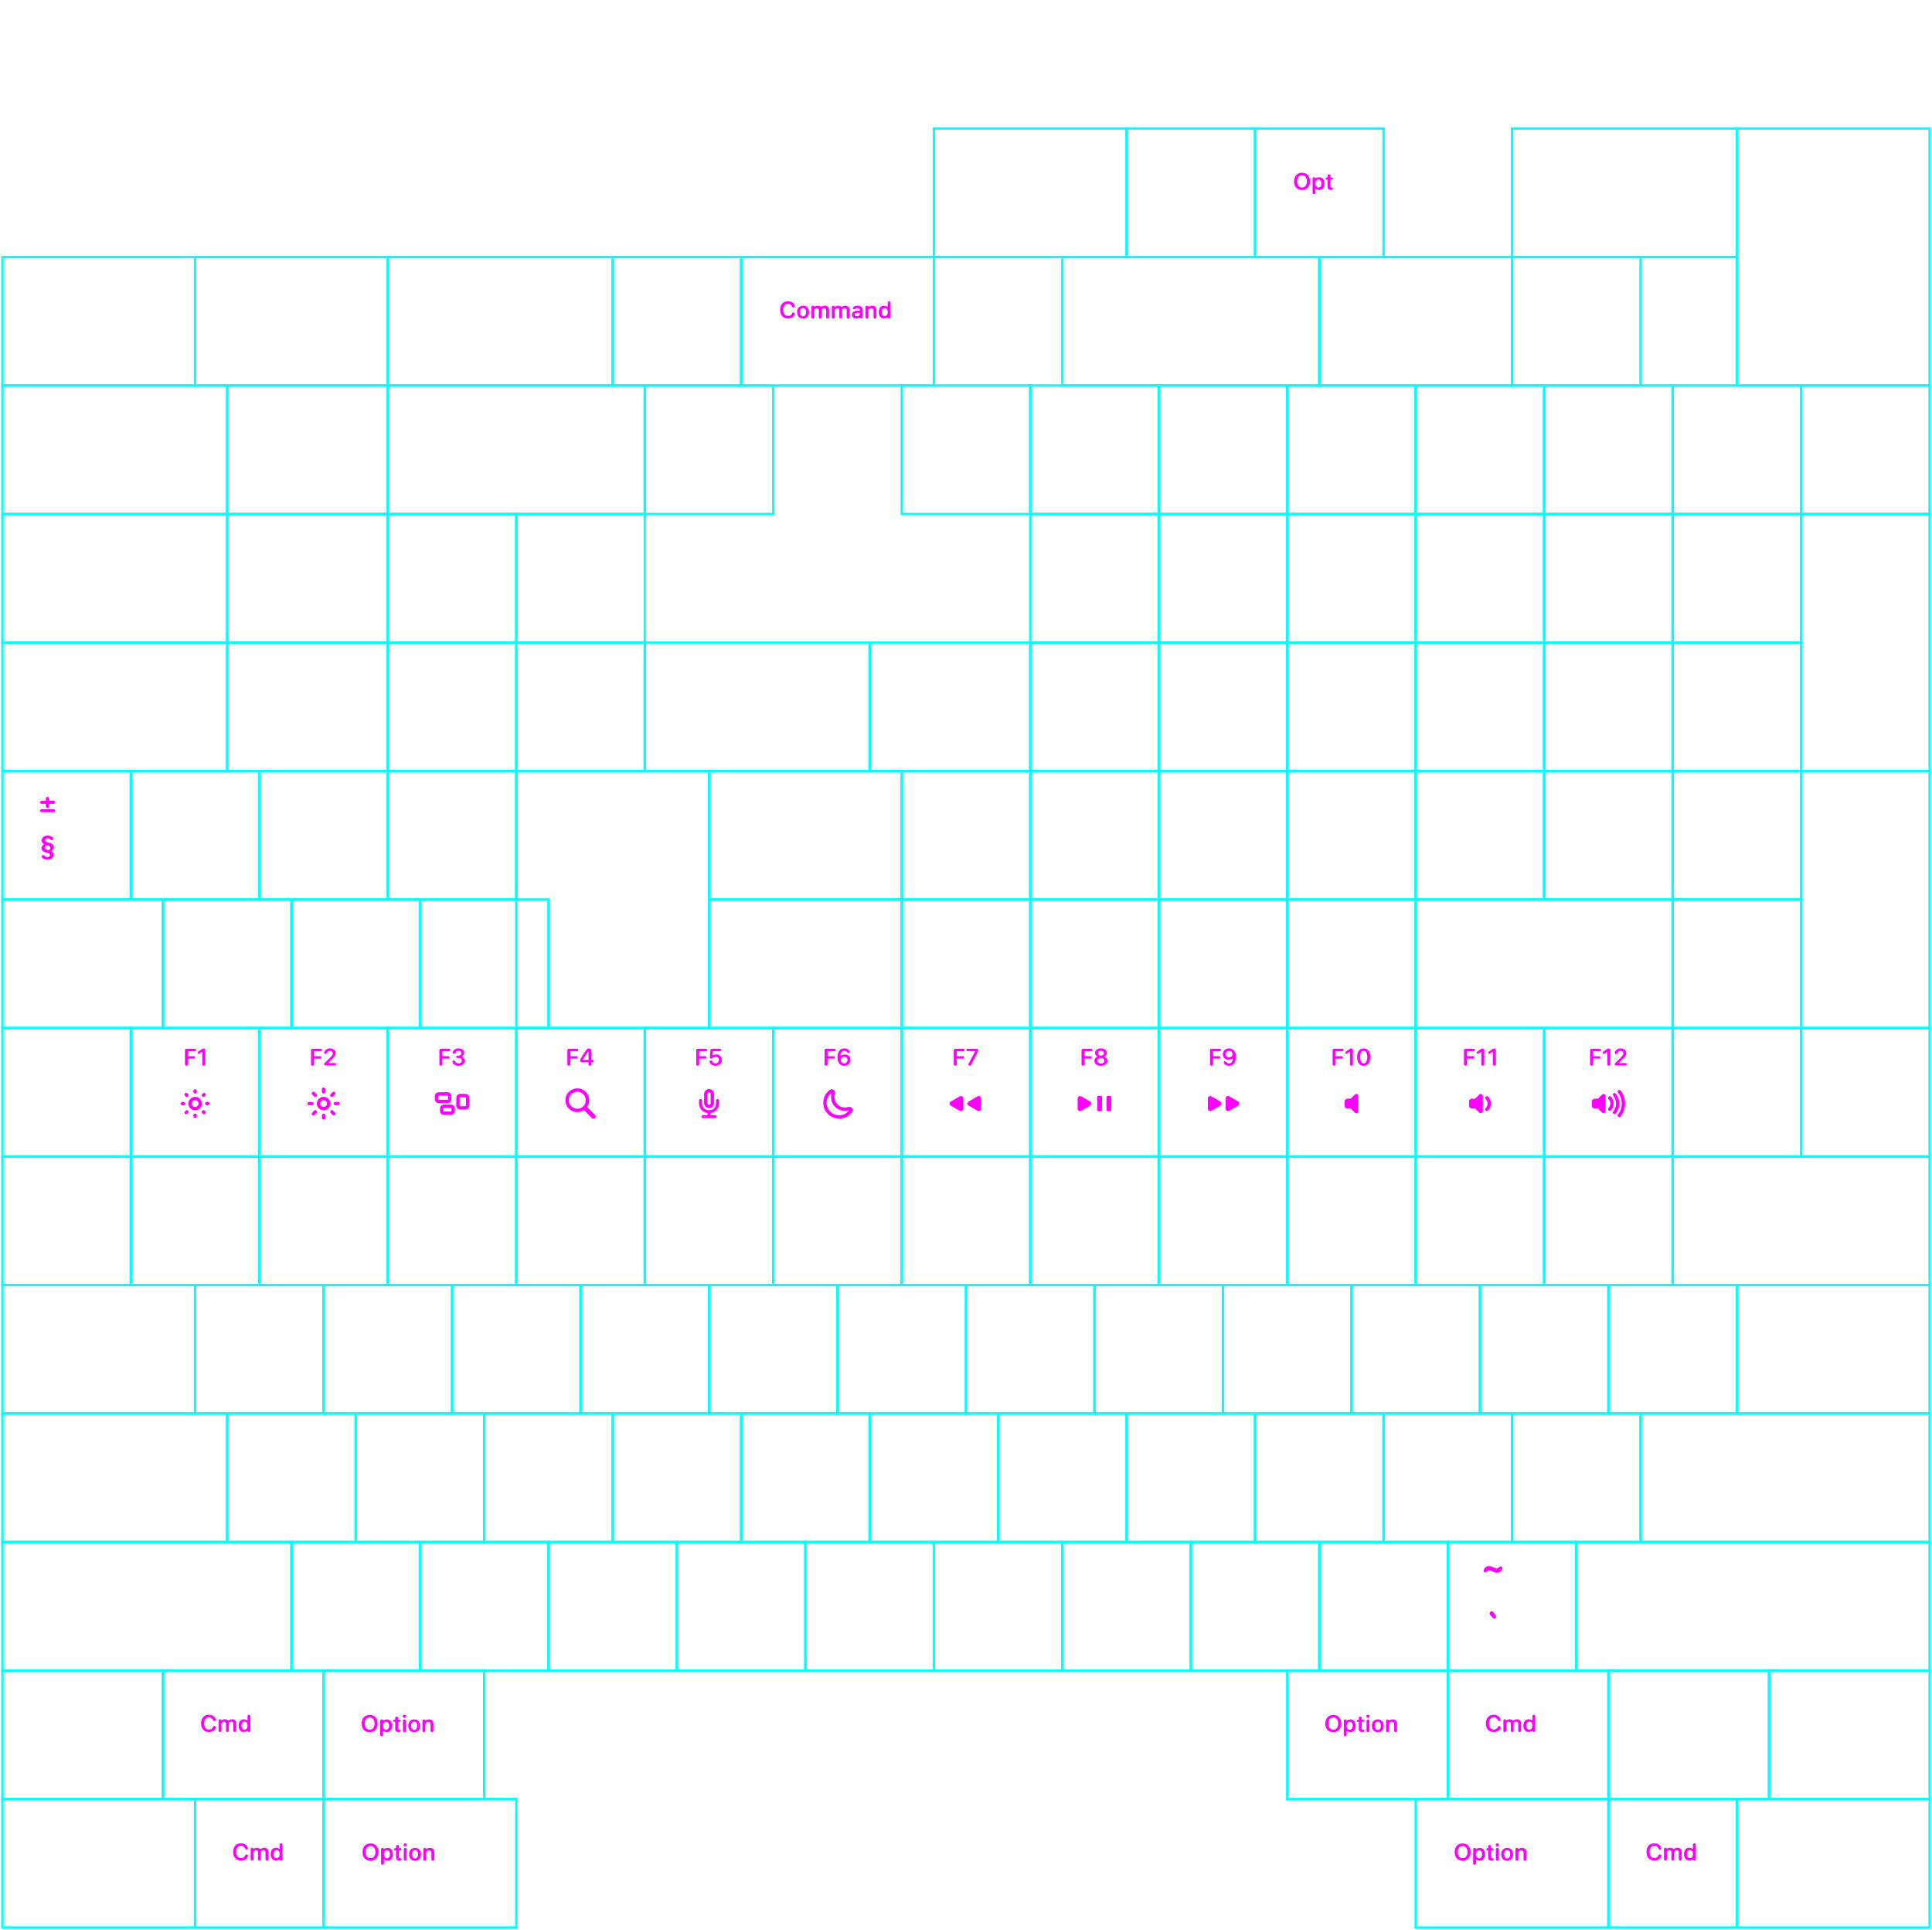 <svg width="812" height="811" viewBox="0 0 812 811" fill="none" xmlns="http://www.w3.org/2000/svg">
<path d="M627.798 727.87C625.762 727.87 624.507 726.488 624.507 724.228C624.507 721.967 625.782 720.59 627.774 720.59C629.077 720.59 630.108 721.2 630.572 722.23C630.65 722.392 630.689 722.558 630.689 722.704C630.689 723.041 630.469 723.256 630.132 723.256C629.844 723.256 629.654 723.119 629.517 722.812C629.19 722.055 628.55 721.659 627.784 721.659C626.573 721.659 625.796 722.655 625.796 724.228C625.796 725.8 626.568 726.801 627.789 726.801C628.594 726.801 629.214 726.449 629.537 725.707C629.664 725.419 629.825 725.302 630.098 725.302C630.445 725.302 630.684 725.531 630.684 725.863C630.684 726.024 630.645 726.171 630.567 726.337C630.118 727.294 629.117 727.87 627.798 727.87L627.798 727.87Z" fill="#FF00FF"/>
<path d="M642.778 723.485C643.535 723.485 644.038 724.144 644.043 725.16C644.038 726.166 643.564 726.835 642.778 726.835C641.992 726.835 641.503 726.181 641.503 725.16C641.503 724.134 642.021 723.485 642.778 723.485ZM640.258 725.16C640.258 726.816 641.093 727.836 642.407 727.836C642.893 727.836 643.663 727.592 643.964 727.49C644.031 727.467 644.106 727.497 644.138 727.561C644.146 727.577 644.154 727.594 644.164 727.608C644.284 727.779 644.459 727.851 644.658 727.851C645.005 727.851 645.249 727.626 645.249 727.226V721.248C645.249 720.838 645 720.608 644.643 720.608C644.287 720.608 644.033 720.838 644.033 721.248V722.728C644.033 722.831 643.927 722.9 643.833 722.858C643.471 722.695 642.869 722.489 642.387 722.489C641.088 722.489 640.258 723.509 640.258 725.16V725.16Z" fill="#FF00FF"/>
<path d="M631.855 727.211V723.094C631.855 722.698 632.095 722.474 632.437 722.474C632.591 722.474 632.724 722.52 632.826 722.605C632.887 722.656 632.931 722.726 632.961 722.786C632.995 722.853 633.076 722.881 633.145 722.85C633.414 722.731 634.039 722.479 634.522 722.479C635.135 722.479 635.704 722.801 635.898 722.923C635.941 722.951 635.996 722.952 636.041 722.928C636.258 722.809 636.921 722.479 637.609 722.479C638.629 722.479 639.298 723.167 639.298 724.203V727.211C639.298 727.616 639.054 727.851 638.693 727.851C638.332 727.851 638.082 727.616 638.082 727.211V724.5C638.082 723.866 637.75 723.504 637.154 723.504C636.559 723.504 636.168 723.934 636.168 724.554V727.211C636.168 727.616 635.938 727.851 635.577 727.851C635.216 727.851 634.986 727.616 634.986 727.211V724.437C634.986 723.861 634.634 723.504 634.068 723.504C633.501 723.504 633.072 723.958 633.072 724.583V727.211C633.072 727.616 632.822 727.851 632.461 727.851C632.1 727.851 631.855 727.616 631.855 727.211Z" fill="#FF00FF"/>
<path d="M560.36 720.648C558.304 720.648 557.015 722.05 557.015 724.291C557.015 726.532 558.304 727.929 560.36 727.929C562.416 727.929 563.7 726.532 563.7 724.291C563.7 722.05 562.411 720.648 560.36 720.648ZM560.36 726.855C559.1 726.855 558.304 725.858 558.304 724.291C558.304 722.724 559.1 721.723 560.36 721.723C561.62 721.723 562.416 722.719 562.416 724.291C562.416 725.863 561.615 726.855 560.36 726.855Z" fill="#FF00FF"/>
<path d="M574.949 722.533C574.578 722.533 574.344 722.782 574.344 723.173V727.27C574.344 727.665 574.578 727.909 574.949 727.909C575.32 727.909 575.559 727.665 575.559 727.27V723.178C575.559 722.782 575.32 722.533 574.949 722.533V722.533ZM574.949 721.908C575.33 721.908 575.628 721.615 575.628 721.249C575.628 720.883 575.33 720.59 574.949 720.59C574.568 720.59 574.275 720.878 574.275 721.249C574.275 721.62 574.573 721.908 574.949 721.908Z" fill="#FF00FF"/>
<path d="M582.555 727.269V723.147C582.555 722.771 582.775 722.532 583.136 722.532C583.343 722.532 583.512 722.612 583.617 722.753C583.643 722.787 583.665 722.826 583.682 722.863C583.717 722.933 583.801 722.963 583.872 722.929C584.138 722.8 584.758 722.537 585.373 722.537C586.516 722.537 587.165 723.269 587.165 724.466V727.269C587.165 727.68 586.916 727.909 586.56 727.909C586.203 727.909 585.949 727.68 585.949 727.269V724.71C585.949 723.978 585.607 723.567 584.914 723.567C584.22 723.567 583.771 724.07 583.771 724.813V727.269C583.771 727.68 583.517 727.909 583.161 727.909C582.804 727.909 582.555 727.68 582.555 727.269Z" fill="#FF00FF"/>
<path d="M579.07 722.528C577.561 722.528 576.565 723.554 576.565 725.224C576.565 726.894 577.551 727.914 579.07 727.914C580.589 727.914 581.575 726.903 581.575 725.224C581.575 723.544 580.579 722.528 579.07 722.528ZM579.07 726.952C578.298 726.952 577.8 726.327 577.8 725.224C577.8 724.12 578.303 723.495 579.07 723.495C579.837 723.495 580.339 724.125 580.339 725.224C580.339 726.322 579.841 726.952 579.07 726.952Z" fill="#FF00FF"/>
<path d="M567.254 726.898C566.497 726.898 565.994 726.238 565.989 725.223C565.994 724.217 566.467 723.548 567.254 723.548C568.04 723.548 568.528 724.202 568.528 725.223C568.528 726.248 568.011 726.898 567.254 726.898ZM569.773 725.223C569.773 723.567 568.938 722.546 567.625 722.546C567.139 722.546 566.368 722.79 566.068 722.892C566 722.915 565.925 722.886 565.894 722.822C565.886 722.805 565.877 722.789 565.867 722.774C565.748 722.604 565.572 722.532 565.373 722.532C565.026 722.532 564.782 722.756 564.782 723.157V729.013C564.782 729.423 565.031 729.652 565.388 729.652C565.745 729.652 565.998 729.423 565.998 729.013V727.654C565.998 727.552 566.104 727.483 566.198 727.525C566.56 727.688 567.163 727.894 567.644 727.894C568.943 727.894 569.774 726.873 569.774 725.223L569.773 725.223Z" fill="#FF00FF"/>
<path d="M571.092 726.532V723.716C571.092 723.637 571.028 723.574 570.95 723.574H570.765C570.462 723.574 570.276 723.403 570.276 723.11C570.276 722.817 570.462 722.651 570.765 722.651H570.95C571.028 722.651 571.092 722.588 571.092 722.509V721.946C571.092 721.556 571.326 721.312 571.702 721.312C572.078 721.312 572.308 721.556 572.308 721.946V722.509C572.308 722.588 572.371 722.651 572.45 722.651H572.869C573.172 722.651 573.358 722.822 573.358 723.11C573.358 723.398 573.172 723.574 572.869 723.574H572.45C572.371 723.574 572.308 723.638 572.308 723.716V726.268C572.308 726.659 572.445 726.83 572.796 726.859L572.884 726.869C573.206 726.898 573.373 727.035 573.373 727.318C573.373 727.675 573.06 727.865 572.503 727.865H572.455C571.551 727.865 571.092 727.416 571.092 726.532H571.092L571.092 726.532Z" fill="#FF00FF"/>
<path d="M155.36 720.648C153.304 720.648 152.015 722.05 152.015 724.291C152.015 726.532 153.304 727.929 155.36 727.929C157.416 727.929 158.7 726.532 158.7 724.291C158.7 722.05 157.411 720.648 155.36 720.648ZM155.36 726.855C154.1 726.855 153.304 725.858 153.304 724.291C153.304 722.724 154.1 721.723 155.36 721.723C156.62 721.723 157.416 722.719 157.416 724.291C157.416 725.863 156.615 726.855 155.36 726.855Z" fill="#FF00FF"/>
<path d="M169.949 722.533C169.578 722.533 169.344 722.782 169.344 723.173V727.27C169.344 727.665 169.578 727.909 169.949 727.909C170.32 727.909 170.559 727.665 170.559 727.27V723.178C170.559 722.782 170.32 722.533 169.949 722.533V722.533ZM169.949 721.908C170.33 721.908 170.628 721.615 170.628 721.249C170.628 720.883 170.33 720.59 169.949 720.59C169.568 720.59 169.275 720.878 169.275 721.249C169.275 721.62 169.573 721.908 169.949 721.908Z" fill="#FF00FF"/>
<path d="M177.555 727.269V723.147C177.555 722.771 177.775 722.532 178.136 722.532C178.343 722.532 178.512 722.612 178.617 722.753C178.643 722.787 178.665 722.826 178.682 722.863C178.717 722.933 178.801 722.963 178.872 722.929C179.138 722.8 179.758 722.537 180.373 722.537C181.516 722.537 182.165 723.269 182.165 724.466V727.269C182.165 727.68 181.916 727.909 181.56 727.909C181.203 727.909 180.949 727.68 180.949 727.269V724.71C180.949 723.978 180.607 723.567 179.914 723.567C179.22 723.567 178.771 724.07 178.771 724.813V727.269C178.771 727.68 178.517 727.909 178.161 727.909C177.804 727.909 177.555 727.68 177.555 727.269Z" fill="#FF00FF"/>
<path d="M174.07 722.528C172.561 722.528 171.565 723.554 171.565 725.224C171.565 726.894 172.551 727.914 174.07 727.914C175.589 727.914 176.575 726.903 176.575 725.224C176.575 723.544 175.579 722.528 174.07 722.528ZM174.07 726.952C173.298 726.952 172.8 726.327 172.8 725.224C172.8 724.12 173.303 723.495 174.07 723.495C174.837 723.495 175.339 724.125 175.339 725.224C175.339 726.322 174.841 726.952 174.07 726.952Z" fill="#FF00FF"/>
<path d="M162.254 726.898C161.497 726.898 160.994 726.238 160.989 725.223C160.994 724.217 161.467 723.548 162.254 723.548C163.04 723.548 163.528 724.202 163.528 725.223C163.528 726.248 163.011 726.898 162.254 726.898ZM164.773 725.223C164.773 723.567 163.938 722.546 162.625 722.546C162.139 722.546 161.368 722.79 161.068 722.892C161 722.915 160.925 722.886 160.894 722.822C160.886 722.805 160.877 722.789 160.867 722.774C160.748 722.604 160.572 722.532 160.373 722.532C160.026 722.532 159.782 722.756 159.782 723.157V729.013C159.782 729.423 160.031 729.652 160.388 729.652C160.745 729.652 160.998 729.423 160.998 729.013V727.654C160.998 727.552 161.104 727.483 161.198 727.525C161.56 727.688 162.163 727.894 162.644 727.894C163.943 727.894 164.774 726.873 164.774 725.223L164.773 725.223Z" fill="#FF00FF"/>
<path d="M166.092 726.532V723.716C166.092 723.637 166.028 723.574 165.95 723.574H165.765C165.462 723.574 165.276 723.403 165.276 723.11C165.276 722.817 165.462 722.651 165.765 722.651H165.95C166.028 722.651 166.092 722.588 166.092 722.509V721.946C166.092 721.556 166.326 721.312 166.702 721.312C167.078 721.312 167.308 721.556 167.308 721.946V722.509C167.308 722.588 167.371 722.651 167.45 722.651H167.869C168.172 722.651 168.358 722.822 168.358 723.11C168.358 723.398 168.172 723.574 167.869 723.574H167.45C167.371 723.574 167.308 723.638 167.308 723.716V726.268C167.308 726.659 167.445 726.83 167.796 726.859L167.884 726.869C168.206 726.898 168.373 727.035 168.373 727.318C168.373 727.675 168.06 727.865 167.503 727.865H167.455C166.551 727.865 166.092 727.416 166.092 726.532H166.092L166.092 726.532Z" fill="#FF00FF"/>
<path d="M87.798 727.87C85.762 727.87 84.507 726.488 84.507 724.228C84.507 721.967 85.782 720.59 87.774 720.59C89.078 720.59 90.108 721.2 90.572 722.23C90.65 722.392 90.689 722.558 90.689 722.704C90.689 723.041 90.469 723.256 90.132 723.256C89.844 723.256 89.654 723.119 89.517 722.812C89.19 722.055 88.55 721.659 87.784 721.659C86.573 721.659 85.796 722.655 85.796 724.228C85.796 725.8 86.568 726.801 87.789 726.801C88.594 726.801 89.214 726.449 89.537 725.707C89.664 725.419 89.825 725.302 90.098 725.302C90.445 725.302 90.684 725.531 90.684 725.863C90.684 726.024 90.645 726.171 90.567 726.337C90.118 727.294 89.117 727.87 87.798 727.87L87.798 727.87Z" fill="#FF00FF"/>
<path d="M102.778 723.485C103.535 723.485 104.038 724.144 104.043 725.16C104.038 726.166 103.564 726.835 102.778 726.835C101.992 726.835 101.503 726.181 101.503 725.16C101.503 724.134 102.021 723.485 102.778 723.485ZM100.258 725.16C100.258 726.816 101.093 727.836 102.407 727.836C102.893 727.836 103.663 727.592 103.964 727.49C104.031 727.467 104.106 727.497 104.138 727.561C104.146 727.577 104.154 727.594 104.164 727.608C104.284 727.779 104.459 727.851 104.658 727.851C105.005 727.851 105.249 727.626 105.249 727.226V721.248C105.249 720.838 105 720.608 104.643 720.608C104.287 720.608 104.033 720.838 104.033 721.248V722.728C104.033 722.831 103.927 722.9 103.833 722.858C103.471 722.695 102.869 722.489 102.387 722.489C101.088 722.489 100.258 723.509 100.258 725.16V725.16Z" fill="#FF00FF"/>
<path d="M91.856 727.211V723.094C91.856 722.698 92.095 722.474 92.437 722.474C92.591 722.474 92.724 722.52 92.826 722.605C92.886 722.656 92.931 722.726 92.961 722.786C92.995 722.853 93.076 722.881 93.145 722.85C93.414 722.731 94.039 722.479 94.522 722.479C95.135 722.479 95.704 722.801 95.898 722.923C95.941 722.951 95.996 722.952 96.041 722.928C96.258 722.809 96.921 722.479 97.609 722.479C98.629 722.479 99.299 723.167 99.299 724.203V727.211C99.299 727.616 99.054 727.851 98.693 727.851C98.332 727.851 98.082 727.616 98.082 727.211V724.5C98.082 723.866 97.75 723.504 97.154 723.504C96.559 723.504 96.168 723.934 96.168 724.554V727.211C96.168 727.616 95.938 727.851 95.577 727.851C95.216 727.851 94.986 727.616 94.986 727.211V724.437C94.986 723.861 94.634 723.504 94.068 723.504C93.501 723.504 93.072 723.958 93.072 724.583V727.211C93.072 727.616 92.822 727.851 92.461 727.851C92.1 727.851 91.856 727.616 91.856 727.211Z" fill="#FF00FF"/>
<path d="M631.388 658.935C631.388 659.835 630.563 660.915 629.183 660.915C627.998 660.915 626.693 659.895 625.928 659.895C625.103 659.895 624.893 660.795 624.263 660.795C623.783 660.795 623.618 660.42 623.618 660.075C623.618 659.175 624.443 658.095 625.733 658.095C627.008 658.095 628.313 659.115 629.078 659.115C629.903 659.115 630.113 658.215 630.743 658.215C631.223 658.215 631.388 658.59 631.388 658.935Z" fill="#FF00FF"/>
<path d="M627.422 679.895L626.27 678.576C626.143 678.42 626.064 678.205 626.064 677.98C626.064 677.492 626.465 677.082 626.953 677.082C627.207 677.082 627.461 677.15 627.695 677.492L628.623 678.898C628.711 679.035 628.789 679.201 628.789 679.377C628.789 679.816 628.428 680.178 628.018 680.178C627.773 680.178 627.568 680.061 627.422 679.895Z" fill="#FF00FF"/>
<path fill-rule="evenodd" clip-rule="evenodd" d="M246.209 462.353C246.209 464.33 244.606 465.933 242.629 465.933C240.652 465.933 239.049 464.33 239.049 462.353C239.049 460.376 240.652 458.773 242.629 458.773C244.606 458.773 246.209 460.376 246.209 462.353ZM245.5 466.585C245.453 466.537 245.379 466.53 245.322 466.566C244.545 467.064 243.621 467.353 242.629 467.353C239.868 467.353 237.629 465.114 237.629 462.353C237.629 459.592 239.868 457.353 242.629 457.353C245.39 457.353 247.629 459.592 247.629 462.353C247.629 463.371 247.325 464.318 246.802 465.108C246.765 465.164 246.772 465.239 246.819 465.287L250.1 468.568C250.461 468.929 250.461 469.515 250.1 469.876C249.739 470.237 249.153 470.237 248.792 469.876L245.5 466.585Z" fill="#FF00FF"/>
<path d="M239.085 447.833C238.694 447.833 238.455 447.594 238.455 447.179V441.358C238.455 440.948 238.694 440.704 239.085 440.704H242.454C242.801 440.704 243.03 440.909 243.03 441.236C243.03 441.563 242.796 441.769 242.454 441.769H239.857C239.778 441.769 239.715 441.832 239.715 441.91V443.707C239.715 443.785 239.778 443.849 239.857 443.849H242.2C242.532 443.849 242.752 444.044 242.752 444.361C242.752 444.679 242.532 444.874 242.2 444.874H239.857C239.778 444.874 239.715 444.937 239.715 445.016V447.179C239.715 447.594 239.481 447.833 239.085 447.833V447.833Z" fill="#FF00FF"/>
<path d="M249.016 445.362H248.665C248.587 445.362 248.523 445.299 248.523 445.221V441.534C248.523 440.948 248.138 440.606 247.488 440.606C246.97 440.606 246.663 440.821 246.204 441.505C245.359 442.745 244.558 443.951 244.065 444.835C243.87 445.187 243.792 445.416 243.792 445.69C243.792 446.109 244.09 446.398 244.544 446.398H247.18C247.259 446.398 247.322 446.461 247.322 446.539V447.228C247.322 447.623 247.576 447.848 247.923 447.848C248.269 447.848 248.523 447.623 248.523 447.228V446.539C248.523 446.461 248.587 446.398 248.665 446.398H249.012C249.348 446.398 249.549 446.188 249.549 445.88C249.549 445.572 249.348 445.362 249.016 445.362H249.016ZM247.2 445.392H245.167C245.056 445.392 244.988 445.271 245.046 445.176C245.382 444.625 246.304 443.127 247.083 442.003C247.163 441.889 247.342 441.945 247.342 442.084V445.25C247.342 445.328 247.278 445.392 247.2 445.392Z" fill="#FF00FF"/>
<path fill-rule="evenodd" clip-rule="evenodd" d="M184.399 460.404C184.261 460.404 184.169 460.506 184.169 460.624V461.914C184.169 462.042 184.271 462.144 184.399 462.144H188.059C188.11 462.144 188.164 462.123 188.21 462.077C188.255 462.031 188.279 461.972 188.279 461.914V460.624C188.279 460.501 188.182 460.404 188.059 460.404H184.399ZM182.749 460.624C182.749 459.702 183.497 458.984 184.399 458.984H188.059C188.956 458.984 189.699 459.707 189.699 460.624V461.914C189.699 462.806 188.971 463.564 188.059 463.564H184.399C183.487 463.564 182.749 462.826 182.749 461.914V460.624ZM193.409 461.074C193.291 461.074 193.189 461.176 193.189 461.294V464.614C193.189 464.752 193.291 464.844 193.409 464.844H195.609C195.727 464.844 195.829 464.752 195.829 464.614V461.294C195.829 461.176 195.727 461.074 195.609 461.074H193.409ZM191.769 461.294C191.769 460.392 192.507 459.654 193.409 459.654H195.609C196.511 459.654 197.249 460.392 197.249 461.294V464.614C197.249 465.516 196.531 466.264 195.609 466.264H193.409C192.507 466.264 191.769 465.536 191.769 464.614V461.294ZM186.339 465.794C186.339 465.746 186.359 465.694 186.403 465.651C186.447 465.607 186.503 465.584 186.559 465.584H189.529C189.588 465.584 189.643 465.608 189.685 465.651C189.73 465.695 189.749 465.749 189.749 465.794V466.864C189.749 466.982 189.647 467.084 189.529 467.084H186.559C186.441 467.084 186.339 466.982 186.339 466.864V465.794ZM186.559 464.164C185.662 464.164 184.919 464.897 184.919 465.794V466.864C184.919 467.766 185.657 468.504 186.559 468.504H189.529C190.431 468.504 191.169 467.766 191.169 466.864V465.794C191.169 464.917 190.446 464.164 189.529 464.164H186.559Z" fill="#FF00FF"/>
<path d="M185.291 447.833C184.9 447.833 184.661 447.594 184.661 447.179V441.358C184.661 440.948 184.9 440.704 185.291 440.704H188.66C189.006 440.704 189.236 440.909 189.236 441.236C189.236 441.563 189.002 441.769 188.66 441.769H186.062C185.984 441.769 185.92 441.832 185.92 441.91V443.707C185.92 443.785 185.984 443.849 186.062 443.849H188.406C188.738 443.849 188.958 444.044 188.958 444.361C188.958 444.679 188.738 444.874 188.406 444.874H186.062C185.984 444.874 185.92 444.937 185.92 445.016V447.179C185.92 447.594 185.686 447.833 185.291 447.833V447.833Z" fill="#FF00FF"/>
<path d="M192.703 447.892C191.467 447.892 190.666 447.389 190.3 446.68C190.207 446.51 190.168 446.348 190.168 446.182C190.168 445.85 190.378 445.64 190.73 445.64C190.989 445.64 191.145 445.752 191.277 446.011C191.521 446.544 191.946 446.861 192.718 446.861C193.489 446.861 194.061 446.402 194.061 445.762C194.065 445.01 193.518 444.59 192.615 444.59H192.215C191.902 444.59 191.716 444.4 191.716 444.121C191.716 443.843 191.902 443.652 192.215 443.652H192.586C193.362 443.652 193.88 443.208 193.88 442.583C193.88 441.957 193.479 441.562 192.698 441.562C192.034 441.562 191.648 441.835 191.414 442.387C191.277 442.69 191.14 442.802 190.847 442.802C190.495 442.802 190.31 442.597 190.31 442.275C190.31 442.099 190.344 441.943 190.432 441.772C190.764 441.074 191.545 440.561 192.693 440.561C194.153 440.561 195.091 441.323 195.091 442.412C195.091 443.176 194.583 443.675 194.296 443.895C194.217 443.956 194.225 444.079 194.312 444.13C194.662 444.335 195.34 444.852 195.34 445.792C195.34 447.042 194.246 447.892 192.703 447.892H192.703V447.892Z" fill="#FF00FF"/>
<path fill-rule="evenodd" clip-rule="evenodd" d="M135.99 456.99C136.382 456.99 136.7 457.308 136.7 457.7V458.83C136.7 459.222 136.382 459.54 135.99 459.54C135.598 459.54 135.28 459.222 135.28 458.83V457.7C135.28 457.308 135.598 456.99 135.99 456.99ZM140.782 459.962C141.059 459.685 141.059 459.235 140.782 458.958C140.505 458.681 140.055 458.681 139.778 458.958L138.968 459.768C138.691 460.045 138.691 460.495 138.968 460.772C139.245 461.049 139.695 461.049 139.972 460.772L140.782 459.962ZM136 462.33C135.214 462.33 134.58 462.97 134.58 463.75C134.58 464.524 135.218 465.16 136 465.16C136.792 465.16 137.42 464.534 137.42 463.75C137.42 462.962 136.788 462.33 136 462.33ZM133.16 463.75C133.16 462.19 134.426 460.91 136 460.91C137.572 460.91 138.84 462.178 138.84 463.75C138.84 465.326 137.568 466.58 136 466.58C134.442 466.58 133.16 465.316 133.16 463.75ZM136.01 467.96C136.402 467.96 136.72 468.278 136.72 468.67V469.8C136.72 470.192 136.402 470.51 136.01 470.51C135.618 470.51 135.3 470.192 135.3 469.8V468.67C135.3 468.278 135.618 467.96 136.01 467.96ZM139.982 466.718C139.705 466.441 139.255 466.441 138.978 466.718C138.701 466.995 138.701 467.445 138.978 467.722L139.788 468.532C140.065 468.809 140.515 468.809 140.792 468.532C141.069 468.255 141.069 467.805 140.792 467.528L139.982 466.718ZM140.21 463.74C140.21 463.348 140.528 463.03 140.92 463.03H142.05C142.442 463.03 142.76 463.348 142.76 463.74C142.76 464.132 142.442 464.45 142.05 464.45H140.92C140.528 464.45 140.21 464.132 140.21 463.74ZM132.212 458.968C131.935 458.691 131.485 458.691 131.208 458.968C130.931 459.245 130.931 459.695 131.208 459.972L132.018 460.782C132.295 461.059 132.745 461.059 133.022 460.782C133.299 460.505 133.299 460.055 133.022 459.778L132.212 458.968ZM129.24 463.76C129.24 463.368 129.558 463.05 129.95 463.05H131.08C131.472 463.05 131.79 463.368 131.79 463.76C131.79 464.152 131.472 464.47 131.08 464.47H129.95C129.558 464.47 129.24 464.152 129.24 463.76ZM133.032 467.732C133.309 467.455 133.309 467.005 133.032 466.728C132.755 466.451 132.305 466.451 132.028 466.728L131.218 467.538C130.941 467.815 130.941 468.265 131.218 468.542C131.495 468.819 131.945 468.819 132.222 468.542L133.032 467.732Z" fill="#FF00FF"/>
<path d="M131.366 447.833C130.976 447.833 130.736 447.594 130.736 447.179V441.358C130.736 440.948 130.976 440.704 131.366 440.704H134.735C135.082 440.704 135.312 440.909 135.312 441.236C135.312 441.563 135.077 441.769 134.735 441.769H132.138C132.06 441.769 131.996 441.832 131.996 441.91V443.707C131.996 443.785 132.06 443.849 132.138 443.849H134.481C134.813 443.849 135.033 444.044 135.033 444.361C135.033 444.679 134.814 444.874 134.481 444.874H132.138C132.06 444.874 131.996 444.937 131.996 445.016V447.179C131.996 447.594 131.762 447.833 131.366 447.833V447.833Z" fill="#FF00FF"/>
<path d="M136.83 447.75C136.439 447.75 136.234 447.535 136.234 447.218C136.234 446.974 136.317 446.827 136.586 446.573L138.739 444.44C139.638 443.551 139.862 443.194 139.862 442.657C139.862 442.027 139.379 441.573 138.7 441.573C138.065 441.573 137.621 441.896 137.372 442.53C137.245 442.784 137.099 442.916 136.811 442.916C136.469 442.916 136.264 442.706 136.264 442.393C136.264 442.301 136.278 442.213 136.303 442.13C136.493 441.368 137.338 440.562 138.71 440.562C140.082 440.562 141.093 441.397 141.093 442.579C141.093 443.404 140.697 443.961 139.53 445.104L138.136 446.477C138.045 446.566 138.108 446.72 138.235 446.72H140.726C141.058 446.72 141.264 446.925 141.264 447.237C141.264 447.55 141.058 447.75 140.726 447.75H136.83Z" fill="#FF00FF"/>
<path fill-rule="evenodd" clip-rule="evenodd" d="M82.705 458.405C82.705 458.013 82.387 457.695 81.995 457.695C81.603 457.695 81.285 458.013 81.285 458.405V458.825C81.285 459.217 81.603 459.535 81.995 459.535C82.387 459.535 82.705 459.217 82.705 458.825V458.405ZM86.277 459.463C86.554 459.74 86.554 460.19 86.277 460.467L85.977 460.767C85.7 461.044 85.25 461.044 84.973 460.767C84.696 460.49 84.696 460.04 84.973 459.763L85.273 459.463C85.55 459.186 86 459.186 86.277 459.463ZM80.585 463.755C80.585 462.983 81.221 462.335 82.005 462.335C82.793 462.335 83.425 462.967 83.425 463.755C83.425 464.539 82.797 465.165 82.005 465.165C81.225 465.165 80.585 464.521 80.585 463.755ZM82.005 460.915C80.428 460.915 79.165 462.207 79.165 463.755C79.165 465.309 80.445 466.585 82.005 466.585C83.573 466.585 84.845 465.332 84.845 463.755C84.845 462.183 83.577 460.915 82.005 460.915ZM82.715 468.675C82.715 468.283 82.397 467.965 82.005 467.965C81.613 467.965 81.295 468.283 81.295 468.675V469.105C81.295 469.497 81.613 469.815 82.005 469.815C82.397 469.815 82.715 469.497 82.715 469.105V468.675ZM84.983 466.723C85.26 466.446 85.71 466.446 85.987 466.723L86.287 467.023C86.564 467.3 86.564 467.75 86.287 468.027C86.01 468.304 85.56 468.304 85.283 468.027L84.983 467.727C84.706 467.45 84.706 467 84.983 466.723ZM86.925 463.035C86.533 463.035 86.215 463.353 86.215 463.745C86.215 464.137 86.533 464.455 86.925 464.455H87.355C87.747 464.455 88.065 464.137 88.065 463.745C88.065 463.353 87.747 463.035 87.355 463.035H86.925ZM77.713 459.473C77.99 459.196 78.44 459.196 78.717 459.473L79.017 459.773C79.294 460.05 79.294 460.5 79.017 460.777C78.74 461.054 78.29 461.054 78.013 460.777L77.713 460.477C77.436 460.2 77.436 459.75 77.713 459.473ZM76.655 463.045C76.263 463.045 75.945 463.363 75.945 463.755C75.945 464.147 76.263 464.465 76.655 464.465H77.075C77.467 464.465 77.785 464.147 77.785 463.755C77.785 463.363 77.467 463.045 77.075 463.045H76.655ZM79.027 466.733C79.304 467.01 79.304 467.46 79.027 467.737L78.727 468.037C78.45 468.314 78 468.314 77.723 468.037C77.446 467.76 77.446 467.31 77.723 467.033L78.023 466.733C78.3 466.456 78.75 466.456 79.027 466.733Z" fill="#FF00FF"/>
<path d="M78.367 447.833C77.977 447.833 77.737 447.594 77.737 447.179V441.358C77.737 440.948 77.977 440.704 78.367 440.704H81.737C82.083 440.704 82.313 440.909 82.313 441.236C82.313 441.563 82.078 441.769 81.737 441.769H79.139C79.061 441.769 78.997 441.832 78.997 441.91V443.707C78.997 443.785 79.061 443.849 79.139 443.849H81.483C81.814 443.849 82.034 444.044 82.034 444.361C82.034 444.679 81.815 444.874 81.483 444.874H79.139C79.061 444.874 78.997 444.937 78.997 445.016V447.179C78.997 447.594 78.763 447.833 78.367 447.833V447.833Z" fill="#FF00FF"/>
<path d="M85.642 447.848C85.276 447.848 85.022 447.594 85.022 447.213V442.179C85.022 442.065 84.894 441.997 84.8 442.063L83.86 442.716C83.738 442.804 83.641 442.838 83.504 442.838C83.24 442.838 83.05 442.648 83.05 442.369C83.05 442.174 83.128 442.027 83.338 441.881L84.778 440.87C85.091 440.65 85.286 440.606 85.55 440.606C85.994 440.606 86.263 440.875 86.263 441.31V447.213C86.263 447.594 86.009 447.848 85.642 447.848V447.848Z" fill="#FF00FF"/>
<path fill-rule="evenodd" clip-rule="evenodd" d="M461.707 460.514H462.618C462.924 460.514 463.172 460.762 463.172 461.068V466.432C463.172 466.738 462.924 466.986 462.618 466.986H461.707C461.401 466.986 461.153 466.738 461.153 466.432V461.068C461.153 460.762 461.401 460.514 461.707 460.514ZM465.613 460.514H466.525C466.83 460.514 467.078 460.762 467.078 461.068V466.432C467.078 466.738 466.83 466.986 466.525 466.986H465.613C465.307 466.986 465.06 466.738 465.06 466.432V461.068C465.06 460.762 465.307 460.514 465.613 460.514ZM458.172 464.616C458.838 464.231 458.838 463.269 458.172 462.884L454.422 460.719C453.755 460.334 452.922 460.815 452.922 461.585V465.915C452.922 466.685 453.755 467.166 454.422 466.781L458.172 464.616Z" fill="#FF00FF"/>
<path d="M455.18 447.833C454.789 447.833 454.55 447.594 454.55 447.179V441.358C454.55 440.948 454.789 440.704 455.18 440.704H458.549C458.896 440.704 459.125 440.909 459.125 441.236C459.125 441.563 458.891 441.769 458.549 441.769H455.952C455.873 441.769 455.81 441.832 455.81 441.91V443.707C455.81 443.785 455.873 443.849 455.952 443.849H458.295C458.627 443.849 458.847 444.044 458.847 444.361C458.847 444.679 458.627 444.874 458.295 444.874H455.952C455.873 444.874 455.81 444.937 455.81 445.016V447.179C455.81 447.594 455.576 447.833 455.18 447.833V447.833Z" fill="#FF00FF"/>
<path d="M465.449 445.845C465.449 445.005 464.993 444.534 464.346 444.132C464.263 444.081 464.255 443.963 464.331 443.902C464.851 443.479 465.195 443.131 465.195 442.442C465.195 441.357 464.16 440.562 462.705 440.562C461.249 440.562 460.214 441.357 460.214 442.442C460.214 443.131 460.558 443.479 461.078 443.902C461.154 443.963 461.146 444.081 461.063 444.132C460.416 444.534 459.96 445.005 459.96 445.845C459.96 447.047 461.093 447.892 462.704 447.892C464.316 447.892 465.449 447.047 465.449 445.845H465.449ZM462.705 441.514C463.432 441.514 463.95 441.948 463.95 442.569C463.95 443.189 463.437 443.614 462.705 443.614C461.972 443.614 461.459 443.189 461.459 442.569C461.459 441.948 461.977 441.514 462.705 441.514ZM462.705 446.93C461.86 446.93 461.264 446.436 461.264 445.753C461.264 445.069 461.86 444.576 462.705 444.576C463.549 444.576 464.145 445.069 464.145 445.753C464.145 446.436 463.549 446.93 462.705 446.93Z" fill="#FF00FF"/>
<path fill-rule="evenodd" clip-rule="evenodd" d="M399.608 462.884C398.942 463.269 398.942 464.231 399.608 464.616L403.358 466.781C404.025 467.166 404.858 466.685 404.858 465.915L404.858 461.585C404.858 460.815 404.025 460.334 403.358 460.719L399.608 462.884ZM407.11 462.884C406.443 463.269 406.443 464.231 407.11 464.616L410.86 466.781C411.527 467.166 412.36 466.685 412.36 465.915V461.585C412.36 460.815 411.527 460.334 410.86 460.719L407.11 462.884Z" fill="#FF00FF"/>
<path d="M401.495 447.833C401.104 447.833 400.865 447.594 400.865 447.179V441.358C400.865 440.948 401.104 440.704 401.495 440.704H404.864C405.211 440.704 405.44 440.909 405.44 441.236C405.44 441.563 405.206 441.769 404.864 441.769H402.267C402.188 441.769 402.125 441.832 402.125 441.91V443.707C402.125 443.785 402.188 443.849 402.267 443.849H404.61C404.942 443.849 405.162 444.044 405.162 444.361C405.162 444.679 404.942 444.874 404.61 444.874H402.267C402.188 444.874 402.125 444.937 402.125 445.016V447.179C402.125 447.594 401.891 447.833 401.495 447.833V447.833Z" fill="#FF00FF"/>
<path d="M407.584 447.848C407.232 447.848 407.008 447.633 407.008 447.335C407.008 447.189 407.042 447.081 407.115 446.935L409.757 441.942C409.807 441.848 409.739 441.734 409.632 441.734H406.662C406.378 441.734 406.141 441.508 406.138 441.223C406.135 440.907 406.361 440.704 406.675 440.704H410.377C410.826 440.704 411.133 440.968 411.133 441.412C411.133 441.642 411.06 441.837 410.889 442.169L408.15 447.482C408.013 447.75 407.857 447.848 407.584 447.848L407.584 447.848Z" fill="#FF00FF"/>
<path fill-rule="evenodd" clip-rule="evenodd" d="M358.061 465.69C358.424 466.19 358.421 466.868 358.053 467.366C356.84 469.01 354.884 470.081 352.678 470.081C348.99 470.081 346 467.092 346 463.404C346 461.196 347.074 459.238 348.723 458.025C349.221 457.658 349.899 457.656 350.399 458.02C350.899 458.383 351.107 459.029 350.912 459.615C350.768 460.049 350.69 460.514 350.69 461C350.69 463.426 352.658 465.394 355.086 465.394C355.571 465.394 356.034 465.317 356.466 465.174C357.053 464.98 357.698 465.189 358.061 465.69ZM354.771 468.228C354.878 468.181 354.983 468.131 355.086 468.078C355.677 467.773 356.202 467.36 356.635 466.865C356.725 466.762 356.621 466.611 356.488 466.644C356.039 466.755 355.57 466.814 355.086 466.814C354.887 466.814 354.689 466.804 354.495 466.785C351.752 466.508 349.572 464.326 349.299 461.583C349.28 461.391 349.27 461.197 349.27 461C349.27 460.514 349.33 460.042 349.442 459.591C349.475 459.459 349.324 459.354 349.221 459.444C348.723 459.879 348.307 460.406 348.001 461C347.95 461.099 347.901 461.201 347.856 461.305C347.576 461.948 347.42 462.658 347.42 463.404C347.42 466.307 349.774 468.661 352.678 468.661C353.422 468.661 354.13 468.506 354.771 468.228Z" fill="#FF00FF"/>
<path d="M347.19 447.833C346.799 447.833 346.56 447.594 346.56 447.179V441.358C346.56 440.948 346.799 440.704 347.19 440.704H350.559C350.906 440.704 351.135 440.909 351.135 441.236C351.135 441.563 350.901 441.769 350.559 441.769H347.962C347.883 441.769 347.82 441.832 347.82 441.91V443.707C347.82 443.785 347.883 443.849 347.962 443.849H350.305C350.637 443.849 350.857 444.044 350.857 444.361C350.857 444.679 350.637 444.874 350.305 444.874H347.962C347.883 444.874 347.82 444.937 347.82 445.016V447.179C347.82 447.594 347.586 447.833 347.19 447.833V447.833Z" fill="#FF00FF"/>
<path d="M352.356 446.325C352.097 445.783 351.965 445.109 351.965 444.308C351.965 441.96 353.039 440.559 354.831 440.559C355.905 440.559 356.625 440.974 356.961 441.552C357.039 441.694 357.073 441.816 357.073 441.953C357.073 442.241 356.868 442.461 356.536 442.461C356.287 442.461 356.131 442.343 355.936 442.094C355.633 441.773 355.349 441.584 354.826 441.584C353.649 441.584 353.323 442.815 353.234 443.407C353.217 443.52 353.333 443.605 353.436 443.556C353.773 443.392 354.436 443.122 355.134 443.122C356.491 443.122 357.443 444.098 357.443 445.431C357.443 446.862 356.335 447.892 354.811 447.892C353.713 447.892 352.844 447.355 352.356 446.325H352.356ZM356.203 445.48C356.208 444.669 355.617 444.093 354.807 444.093C353.996 444.093 353.386 444.669 353.386 445.456C353.386 446.242 354.006 446.867 354.792 446.867C355.578 446.867 356.203 446.251 356.203 445.48Z" fill="#FF00FF"/>
<path fill-rule="evenodd" clip-rule="evenodd" d="M298.67 459.72V463.57C298.67 463.937 298.372 464.235 298.005 464.235C297.638 464.235 297.34 463.937 297.34 463.57V459.72C297.34 459.353 297.638 459.055 298.005 459.055C298.372 459.055 298.67 459.353 298.67 459.72ZM295.92 459.72C295.92 458.568 296.853 457.635 298.005 457.635C299.156 457.635 300.09 458.568 300.09 459.72V463.57C300.09 464.722 299.156 465.655 298.005 465.655C296.853 465.655 295.92 464.722 295.92 463.57V459.72ZM300.94 462.475C300.94 462.115 301.22 461.835 301.58 461.835C301.93 461.835 302.21 462.115 302.21 462.475V463.685C302.181 465.793 300.815 467.382 298.763 467.688C298.693 467.699 298.64 467.758 298.64 467.829V468.455C298.64 468.532 298.703 468.595 298.78 468.595H300.5C300.85 468.595 301.14 468.885 301.14 469.235C301.14 469.585 300.86 469.865 300.5 469.865H295.51C295.16 469.865 294.87 469.585 294.87 469.235C294.87 468.885 295.16 468.595 295.51 468.595H297.23C297.307 468.595 297.37 468.532 297.37 468.455V467.829C297.37 467.758 297.317 467.699 297.247 467.688C295.165 467.382 293.79 465.763 293.79 463.605V462.475C293.79 462.115 294.07 461.835 294.43 461.835C294.79 461.835 295.07 462.115 295.07 462.475V463.575C295.07 465.365 296.23 466.525 298.01 466.525C299.79 466.525 300.94 465.365 300.94 463.575V462.475Z" fill="#FF00FF"/>
<path d="M293.25 447.833C292.859 447.833 292.62 447.594 292.62 447.179V441.358C292.62 440.948 292.859 440.704 293.25 440.704H296.619C296.966 440.704 297.195 440.909 297.195 441.236C297.195 441.563 296.961 441.769 296.619 441.769H294.022C293.943 441.769 293.88 441.832 293.88 441.91V443.707C293.88 443.785 293.943 443.849 294.022 443.849H296.365C296.697 443.849 296.917 444.044 296.917 444.361C296.917 444.679 296.697 444.874 296.365 444.874H294.022C293.943 444.874 293.88 444.937 293.88 445.016V447.179C293.88 447.594 293.646 447.833 293.25 447.833V447.833Z" fill="#FF00FF"/>
<path d="M298.366 446.607C298.298 446.456 298.254 446.309 298.254 446.129C298.254 445.801 298.464 445.596 298.796 445.596C299.06 445.596 299.221 445.699 299.353 445.958C299.585 446.513 300.034 446.846 300.682 446.865C301.491 446.889 302.164 446.254 302.166 445.444C302.168 444.631 301.576 444.053 300.745 444.053C300.3 444.053 299.914 444.234 299.646 444.497C299.353 444.79 299.231 444.854 298.943 444.854C298.537 444.854 298.337 444.566 298.347 444.224C298.347 444.195 298.347 444.175 298.352 444.146L298.576 441.484C298.62 440.927 298.903 440.703 299.455 440.703H302.493C302.815 440.703 303.025 440.908 303.025 441.216C303.025 441.523 302.815 441.733 302.493 441.733H299.775C299.702 441.733 299.641 441.789 299.634 441.863L299.513 443.223C299.504 443.328 299.61 443.407 299.708 443.366C299.969 443.259 300.45 443.106 301.072 443.106C302.42 443.106 303.382 444.058 303.382 445.406C303.382 446.881 302.298 447.892 300.735 447.892C299.651 447.892 298.713 447.374 298.366 446.607L298.366 446.607Z" fill="#FF00FF"/>
<path fill-rule="evenodd" clip-rule="evenodd" d="M680.144 458.149C680.454 457.908 680.9 457.964 681.141 458.274C682.314 459.784 683.01 461.677 683.01 463.74C683.01 465.804 682.303 467.706 681.131 469.215C680.89 469.525 680.444 469.581 680.134 469.34C679.825 469.1 679.769 468.654 680.009 468.344C680.997 467.073 681.59 465.475 681.59 463.74C681.59 462.002 681.006 460.415 680.019 459.145C679.779 458.836 679.835 458.389 680.144 458.149ZM679.118 459.579C678.87 459.276 678.422 459.232 678.119 459.481C677.816 459.73 677.772 460.177 678.021 460.48C678.752 461.369 679.19 462.491 679.19 463.74C679.19 464.989 678.751 466.119 678.014 467.006C677.763 467.307 677.804 467.755 678.106 468.005C678.407 468.256 678.855 468.215 679.106 467.914C680.049 466.78 680.61 465.33 680.61 463.74C680.61 462.148 680.048 460.71 679.118 459.579ZM677.064 460.87C676.794 460.586 676.345 460.575 676.06 460.845C675.776 461.116 675.765 461.565 676.036 461.849C676.509 462.346 676.8 463.004 676.8 463.74C676.8 464.476 676.508 465.142 676.03 465.636C675.757 465.918 675.764 466.367 676.046 466.64C676.328 466.912 676.777 466.905 677.05 466.623C677.772 465.877 678.22 464.863 678.22 463.74C678.22 462.615 677.771 461.613 677.064 460.87ZM674.8 460.558C674.8 459.788 673.881 459.426 673.35 459.955L671.673 461.614C671.618 461.668 671.545 461.698 671.469 461.698H670.21C669.529 461.698 669 462.255 669 462.908V464.608C669 465.28 669.538 465.818 670.21 465.818H671.472C671.548 465.818 671.62 465.848 671.675 465.901L673.351 467.544C673.921 468.108 674.8 467.644 674.8 466.938V460.558Z" fill="#FF00FF"/>
<path d="M668.93 447.833C668.539 447.833 668.3 447.594 668.3 447.179V441.358C668.3 440.948 668.539 440.704 668.93 440.704H672.299C672.646 440.704 672.875 440.909 672.875 441.236C672.875 441.563 672.641 441.769 672.299 441.769H669.702C669.623 441.769 669.56 441.832 669.56 441.91V443.707C669.56 443.785 669.623 443.849 669.702 443.849H672.045C672.377 443.849 672.597 444.044 672.597 444.361C672.597 444.679 672.377 444.874 672.045 444.874H669.702C669.623 444.874 669.56 444.937 669.56 445.016V447.179C669.56 447.594 669.326 447.833 668.93 447.833V447.833Z" fill="#FF00FF"/>
<path d="M676.205 447.848C675.839 447.848 675.585 447.594 675.585 447.213V442.179C675.585 442.065 675.456 441.997 675.362 442.063L674.423 442.716C674.301 442.804 674.203 442.838 674.066 442.838C673.803 442.838 673.612 442.648 673.612 442.369C673.612 442.174 673.69 442.027 673.9 441.881L675.341 440.87C675.653 440.65 675.849 440.606 676.112 440.606C676.557 440.606 676.825 440.875 676.825 441.31V447.213C676.825 447.594 676.571 447.848 676.205 447.848V447.848Z" fill="#FF00FF"/>
<path d="M679.262 447.75C678.871 447.75 678.666 447.535 678.666 447.218C678.666 446.974 678.749 446.827 679.017 446.573L681.171 444.44C682.069 443.551 682.294 443.194 682.294 442.657C682.294 442.027 681.811 441.573 681.132 441.573C680.497 441.573 680.053 441.896 679.804 442.53C679.677 442.784 679.53 442.916 679.242 442.916C678.9 442.916 678.695 442.706 678.695 442.393C678.695 442.301 678.71 442.213 678.734 442.13C678.925 441.368 679.769 440.562 681.141 440.562C682.514 440.562 683.524 441.397 683.524 442.579C683.524 443.404 683.129 443.961 681.962 445.104L680.567 446.477C680.477 446.566 680.54 446.72 680.667 446.72H683.158C683.49 446.72 683.695 446.925 683.695 447.237C683.695 447.55 683.49 447.75 683.158 447.75H679.262Z" fill="#FF00FF"/>
<path fill-rule="evenodd" clip-rule="evenodd" d="M622.634 459.753C622.542 459.717 622.442 459.698 622.339 459.698H622.305C622.135 459.698 621.971 459.761 621.845 459.875C621.813 459.899 621.783 459.925 621.753 459.955L620.076 461.614C620.022 461.668 619.949 461.698 619.872 461.698H618.614C618.227 461.698 617.889 461.878 617.67 462.152C617.504 462.355 617.404 462.614 617.404 462.899V462.9C617.404 462.902 617.404 462.905 617.404 462.908V464.608C617.404 465.28 617.942 465.818 618.614 465.818H619.875C619.951 465.818 620.024 465.848 620.078 465.901L621.755 467.544C621.778 467.567 621.802 467.588 621.826 467.608C621.954 467.732 622.126 467.802 622.305 467.802H622.339C622.529 467.802 622.705 467.737 622.846 467.627C623.057 467.473 623.204 467.226 623.204 466.938V460.558C623.204 460.155 622.951 459.863 622.634 459.753ZM624.464 460.845C624.748 460.575 625.198 460.586 625.468 460.87C626.175 461.613 626.624 462.615 626.624 463.739C626.624 464.863 626.176 465.877 625.454 466.623C625.181 466.905 624.732 466.912 624.45 466.64C624.168 466.367 624.161 465.918 624.433 465.636C624.912 465.142 625.204 464.476 625.204 463.739C625.204 463.004 624.913 462.346 624.439 461.849C624.169 461.565 624.18 461.115 624.464 460.845Z" fill="#FF00FF"/>
<path d="M615.935 447.833C615.544 447.833 615.305 447.594 615.305 447.179V441.358C615.305 440.948 615.544 440.704 615.935 440.704H619.304C619.651 440.704 619.88 440.909 619.88 441.236C619.88 441.563 619.646 441.769 619.304 441.769H616.707C616.628 441.769 616.565 441.832 616.565 441.91V443.707C616.565 443.785 616.628 443.849 616.707 443.849H619.05C619.382 443.849 619.602 444.044 619.602 444.361C619.602 444.679 619.382 444.874 619.05 444.874H616.707C616.628 444.874 616.565 444.937 616.565 445.016V447.179C616.565 447.594 616.331 447.833 615.935 447.833V447.833Z" fill="#FF00FF"/>
<path d="M623.21 447.848C622.844 447.848 622.59 447.594 622.59 447.213V442.179C622.59 442.065 622.461 441.997 622.367 442.063L621.428 442.716C621.306 442.804 621.208 442.838 621.071 442.838C620.808 442.838 620.617 442.648 620.617 442.369C620.617 442.174 620.695 442.027 620.905 441.881L622.346 440.87C622.658 440.65 622.854 440.606 623.117 440.606C623.562 440.606 623.83 440.875 623.83 441.31V447.213C623.83 447.594 623.576 447.848 623.21 447.848V447.848Z" fill="#FF00FF"/>
<path d="M628.078 447.848C627.712 447.848 627.458 447.594 627.458 447.213V442.179C627.458 442.065 627.329 441.997 627.235 442.063L626.296 442.716C626.174 442.804 626.076 442.838 625.939 442.838C625.676 442.838 625.485 442.648 625.485 442.369C625.485 442.174 625.563 442.027 625.773 441.881L627.214 440.87C627.526 440.65 627.722 440.606 627.985 440.606C628.43 440.606 628.698 440.875 628.698 441.31V447.213C628.698 447.594 628.444 447.848 628.078 447.848V447.848Z" fill="#FF00FF"/>
<path fill-rule="evenodd" clip-rule="evenodd" d="M570.879 460.518C570.879 460.054 570.499 459.698 570.057 459.698H570.022C569.944 459.698 569.867 459.711 569.795 459.737C569.664 459.774 569.538 459.845 569.428 459.955L567.751 461.614C567.697 461.668 567.624 461.698 567.547 461.698H566.289C565.607 461.698 565.079 462.255 565.079 462.908V464.608C565.079 465.28 565.616 465.818 566.289 465.818H567.55C567.626 465.818 567.699 465.848 567.753 465.901L569.43 467.544C569.546 467.658 569.674 467.731 569.805 467.767C569.875 467.79 569.948 467.802 570.022 467.802H570.057C570.505 467.802 570.879 467.441 570.879 466.981V466.938V460.558V460.518Z" fill="#FF00FF"/>
<path d="M560.72 447.833C560.329 447.833 560.09 447.594 560.09 447.179V441.358C560.09 440.948 560.329 440.704 560.72 440.704H564.089C564.436 440.704 564.665 440.909 564.665 441.236C564.665 441.563 564.431 441.769 564.089 441.769H561.492C561.413 441.769 561.35 441.832 561.35 441.91V443.707C561.35 443.785 561.413 443.849 561.492 443.849H563.835C564.167 443.849 564.387 444.044 564.387 444.361C564.387 444.679 564.167 444.874 563.835 444.874H561.492C561.413 444.874 561.35 444.937 561.35 445.016V447.179C561.35 447.594 561.116 447.833 560.72 447.833V447.833Z" fill="#FF00FF"/>
<path d="M567.995 447.848C567.629 447.848 567.375 447.594 567.375 447.213V442.179C567.375 442.065 567.246 441.997 567.152 442.063L566.213 442.716C566.091 442.804 565.993 442.838 565.856 442.838C565.593 442.838 565.402 442.648 565.402 442.369C565.402 442.174 565.48 442.027 565.69 441.881L567.131 440.87C567.443 440.65 567.639 440.606 567.902 440.606C568.347 440.606 568.615 440.875 568.615 441.31V447.213C568.615 447.594 568.361 447.848 567.995 447.848V447.848Z" fill="#FF00FF"/>
<path d="M573.141 446.861C574.094 446.861 574.636 445.89 574.636 444.22C574.636 442.55 574.084 441.593 573.141 441.593C572.199 441.593 571.638 442.574 571.638 444.215C571.638 445.855 572.184 446.861 573.141 446.861ZM573.141 447.892C571.403 447.892 570.368 446.48 570.368 444.22C570.368 441.959 571.413 440.562 573.141 440.562C574.87 440.562 575.905 441.959 575.905 444.215C575.905 446.471 574.875 447.892 573.141 447.892Z" fill="#FF00FF"/>
<path fill-rule="evenodd" clip-rule="evenodd" d="M520.39 464.616C521.057 464.231 521.057 463.269 520.39 462.884L516.64 460.719C515.973 460.334 515.14 460.815 515.14 461.585L515.14 465.915C515.14 466.685 515.973 467.166 516.64 466.781L520.39 464.616ZM512.888 464.616C513.555 464.231 513.555 463.269 512.888 462.884L509.138 460.719C508.472 460.334 507.638 460.815 507.638 461.585L507.638 465.915C507.638 466.685 508.472 467.166 509.138 466.781L512.888 464.616Z" fill="#FF00FF"/>
<path d="M509.205 447.833C508.814 447.833 508.575 447.594 508.575 447.179V441.358C508.575 440.948 508.814 440.704 509.205 440.704H512.574C512.921 440.704 513.15 440.909 513.15 441.236C513.15 441.563 512.916 441.769 512.574 441.769H509.977C509.898 441.769 509.835 441.832 509.835 441.91V443.707C509.835 443.785 509.898 443.849 509.977 443.849H512.32C512.652 443.849 512.872 444.044 512.872 444.361C512.872 444.679 512.652 444.874 512.32 444.874H509.977C509.898 444.874 509.835 444.937 509.835 445.016V447.179C509.835 447.594 509.601 447.833 509.205 447.833V447.833Z" fill="#FF00FF"/>
<path d="M519.034 442.125C519.293 442.667 519.424 443.341 519.424 444.141C519.424 446.49 518.35 447.891 516.559 447.891C515.484 447.891 514.765 447.475 514.429 446.897C514.35 446.755 514.316 446.633 514.316 446.497C514.316 446.209 514.521 445.989 514.853 445.989C515.102 445.989 515.259 446.106 515.454 446.355C515.756 446.677 516.041 446.866 516.563 446.866C517.741 446.866 518.067 445.634 518.156 445.042C518.173 444.93 518.056 444.844 517.954 444.894C517.616 445.058 516.953 445.328 516.256 445.328C514.899 445.328 513.947 444.351 513.947 443.018C513.947 441.588 515.055 440.558 516.578 440.558C517.677 440.558 518.546 441.095 519.034 442.125H519.034ZM515.187 442.969C515.182 443.78 515.772 444.356 516.583 444.356C517.393 444.356 518.004 443.78 518.004 442.994C518.004 442.208 517.384 441.583 516.598 441.583C515.812 441.583 515.187 442.198 515.187 442.969Z" fill="#FF00FF"/>
<path d="M614.726 774.648C612.67 774.648 611.381 776.05 611.381 778.291C611.381 780.532 612.67 781.929 614.726 781.929C616.781 781.929 618.066 780.532 618.066 778.291C618.066 776.05 616.776 774.648 614.726 774.648ZM614.726 780.855C613.466 780.855 612.67 779.858 612.67 778.291C612.67 776.724 613.466 775.723 614.726 775.723C615.985 775.723 616.781 776.719 616.781 778.291C616.781 779.863 615.981 780.855 614.726 780.855Z" fill="#FF00FF"/>
<path d="M629.315 776.533C628.944 776.533 628.709 776.782 628.709 777.173V781.27C628.709 781.665 628.944 781.909 629.315 781.909C629.686 781.909 629.925 781.665 629.925 781.27V777.178C629.925 776.782 629.686 776.533 629.315 776.533V776.533ZM629.315 775.908C629.696 775.908 629.994 775.615 629.994 775.249C629.994 774.883 629.696 774.59 629.315 774.59C628.934 774.59 628.641 774.878 628.641 775.249C628.641 775.62 628.939 775.908 629.315 775.908Z" fill="#FF00FF"/>
<path d="M636.921 781.269V777.147C636.921 776.771 637.14 776.532 637.502 776.532C637.709 776.532 637.878 776.612 637.983 776.753C638.009 776.787 638.031 776.826 638.048 776.863C638.083 776.933 638.167 776.963 638.238 776.929C638.504 776.8 639.123 776.537 639.739 776.537C640.882 776.537 641.531 777.269 641.531 778.466V781.269C641.531 781.68 641.282 781.909 640.926 781.909C640.569 781.909 640.315 781.68 640.315 781.269V778.71C640.315 777.978 639.973 777.567 639.28 777.567C638.586 777.567 638.137 778.07 638.137 778.813V781.269C638.137 781.68 637.883 781.909 637.526 781.909C637.17 781.909 636.921 781.68 636.921 781.269Z" fill="#FF00FF"/>
<path d="M633.436 776.528C631.927 776.528 630.931 777.554 630.931 779.224C630.931 780.894 631.917 781.914 633.436 781.914C634.954 781.914 635.941 780.903 635.941 779.224C635.941 777.544 634.945 776.528 633.436 776.528ZM633.436 780.952C632.664 780.952 632.166 780.327 632.166 779.224C632.166 778.12 632.669 777.495 633.436 777.495C634.202 777.495 634.705 778.125 634.705 779.224C634.705 780.322 634.207 780.952 633.436 780.952Z" fill="#FF00FF"/>
<path d="M621.619 780.898C620.862 780.898 620.359 780.238 620.354 779.223C620.359 778.217 620.833 777.548 621.619 777.548C622.406 777.548 622.894 778.202 622.894 779.223C622.894 780.248 622.376 780.898 621.619 780.898ZM624.139 779.223C624.139 777.567 623.304 776.546 621.99 776.546C621.504 776.546 620.734 776.79 620.433 776.892C620.366 776.915 620.291 776.886 620.259 776.822C620.251 776.805 620.243 776.789 620.233 776.774C620.113 776.604 619.938 776.532 619.739 776.532C619.392 776.532 619.148 776.756 619.148 777.157V783.013C619.148 783.423 619.397 783.652 619.754 783.652C620.11 783.652 620.364 783.423 620.364 783.013V781.654C620.364 781.552 620.47 781.483 620.564 781.525C620.926 781.688 621.528 781.894 622.01 781.894C623.309 781.894 624.139 780.873 624.139 779.223L624.139 779.223Z" fill="#FF00FF"/>
<path d="M625.458 780.532V777.716C625.458 777.637 625.394 777.574 625.316 777.574H625.13C624.828 777.574 624.642 777.403 624.642 777.11C624.642 776.817 624.828 776.651 625.13 776.651H625.316C625.394 776.651 625.458 776.588 625.458 776.509V775.946C625.458 775.556 625.692 775.312 626.068 775.312C626.444 775.312 626.674 775.556 626.674 775.946V776.509C626.674 776.588 626.737 776.651 626.815 776.651H627.235C627.538 776.651 627.724 776.822 627.724 777.11C627.724 777.398 627.538 777.574 627.235 777.574H626.815C626.737 777.574 626.674 777.638 626.674 777.716V780.268C626.674 780.659 626.81 780.83 627.162 780.859L627.25 780.869C627.572 780.898 627.738 781.035 627.738 781.318C627.738 781.675 627.426 781.865 626.869 781.865H626.82C625.917 781.865 625.458 781.416 625.458 780.532H625.458L625.458 780.532Z" fill="#FF00FF"/>
<path d="M695.298 781.867C693.262 781.867 692.007 780.485 692.007 778.225C692.007 775.964 693.282 774.587 695.274 774.587C696.577 774.587 697.608 775.197 698.072 776.228C698.15 776.389 698.189 776.555 698.189 776.701C698.189 777.038 697.969 777.253 697.632 777.253C697.344 777.253 697.154 777.116 697.017 776.809C696.69 776.052 696.05 775.656 695.284 775.656C694.073 775.656 693.296 776.652 693.296 778.225C693.296 779.797 694.068 780.798 695.289 780.798C696.094 780.798 696.714 780.446 697.037 779.704C697.164 779.416 697.325 779.299 697.598 779.299C697.945 779.299 698.184 779.528 698.184 779.86C698.184 780.021 698.145 780.168 698.067 780.334C697.618 781.291 696.617 781.867 695.298 781.867L695.298 781.867Z" fill="#FF00FF"/>
<path d="M710.278 777.482C711.035 777.482 711.538 778.141 711.543 779.157C711.538 780.163 711.064 780.832 710.278 780.832C709.492 780.832 709.003 780.178 709.003 779.157C709.003 778.131 709.521 777.482 710.278 777.482ZM707.758 779.157C707.758 780.813 708.593 781.833 709.907 781.833C710.393 781.833 711.163 781.589 711.464 781.487C711.531 781.464 711.606 781.494 711.638 781.558C711.646 781.574 711.654 781.591 711.664 781.605C711.784 781.776 711.959 781.848 712.158 781.848C712.505 781.848 712.749 781.623 712.749 781.223V775.245C712.749 774.835 712.5 774.605 712.143 774.605C711.787 774.605 711.533 774.835 711.533 775.245V776.725C711.533 776.828 711.427 776.897 711.333 776.855C710.971 776.692 710.369 776.486 709.887 776.486C708.588 776.486 707.758 777.506 707.758 779.157V779.157Z" fill="#FF00FF"/>
<path d="M699.355 781.208V777.091C699.355 776.695 699.595 776.471 699.937 776.471C700.091 776.471 700.224 776.517 700.326 776.602C700.387 776.653 700.431 776.723 700.461 776.783C700.495 776.85 700.576 776.878 700.645 776.847C700.914 776.728 701.539 776.476 702.022 776.476C702.635 776.476 703.204 776.798 703.398 776.92C703.441 776.948 703.496 776.949 703.541 776.925C703.758 776.806 704.421 776.476 705.109 776.476C706.129 776.476 706.798 777.164 706.798 778.2V781.208C706.798 781.613 706.554 781.848 706.193 781.848C705.832 781.848 705.582 781.613 705.582 781.208V778.498C705.582 777.863 705.25 777.501 704.654 777.501C704.059 777.501 703.668 777.931 703.668 778.551V781.208C703.668 781.613 703.438 781.848 703.077 781.848C702.716 781.848 702.486 781.613 702.486 781.208V778.434C702.486 777.858 702.134 777.501 701.568 777.501C701.001 777.501 700.572 777.955 700.572 778.581V781.208C700.572 781.613 700.322 781.848 699.961 781.848C699.6 781.848 699.355 781.613 699.355 781.208Z" fill="#FF00FF"/>
<path d="M155.726 774.648C153.67 774.648 152.381 776.05 152.381 778.291C152.381 780.532 153.67 781.929 155.726 781.929C157.781 781.929 159.066 780.532 159.066 778.291C159.066 776.05 157.776 774.648 155.726 774.648ZM155.726 780.855C154.466 780.855 153.67 779.858 153.67 778.291C153.67 776.724 154.466 775.723 155.726 775.723C156.985 775.723 157.781 776.719 157.781 778.291C157.781 779.863 156.981 780.855 155.726 780.855Z" fill="#FF00FF"/>
<path d="M170.315 776.533C169.944 776.533 169.709 776.782 169.709 777.173V781.27C169.709 781.665 169.944 781.909 170.315 781.909C170.686 781.909 170.925 781.665 170.925 781.27V777.178C170.925 776.782 170.686 776.533 170.315 776.533V776.533ZM170.315 775.908C170.696 775.908 170.994 775.615 170.994 775.249C170.994 774.883 170.696 774.59 170.315 774.59C169.934 774.59 169.641 774.878 169.641 775.249C169.641 775.62 169.939 775.908 170.315 775.908Z" fill="#FF00FF"/>
<path d="M177.921 781.269V777.147C177.921 776.771 178.14 776.532 178.502 776.532C178.709 776.532 178.878 776.612 178.983 776.753C179.009 776.787 179.031 776.826 179.048 776.863C179.083 776.933 179.167 776.963 179.238 776.929C179.504 776.8 180.123 776.537 180.739 776.537C181.882 776.537 182.531 777.269 182.531 778.466V781.269C182.531 781.68 182.282 781.909 181.926 781.909C181.569 781.909 181.315 781.68 181.315 781.269V778.71C181.315 777.978 180.973 777.567 180.28 777.567C179.586 777.567 179.137 778.07 179.137 778.813V781.269C179.137 781.68 178.883 781.909 178.526 781.909C178.17 781.909 177.921 781.68 177.921 781.269Z" fill="#FF00FF"/>
<path d="M174.436 776.528C172.927 776.528 171.931 777.554 171.931 779.224C171.931 780.894 172.917 781.914 174.436 781.914C175.954 781.914 176.941 780.903 176.941 779.224C176.941 777.544 175.945 776.528 174.436 776.528ZM174.436 780.952C173.664 780.952 173.166 780.327 173.166 779.224C173.166 778.12 173.669 777.495 174.436 777.495C175.202 777.495 175.705 778.125 175.705 779.224C175.705 780.322 175.207 780.952 174.436 780.952Z" fill="#FF00FF"/>
<path d="M162.619 780.898C161.862 780.898 161.359 780.238 161.354 779.223C161.359 778.217 161.833 777.548 162.619 777.548C163.406 777.548 163.894 778.202 163.894 779.223C163.894 780.248 163.376 780.898 162.619 780.898ZM165.139 779.223C165.139 777.567 164.304 776.546 162.99 776.546C162.504 776.546 161.734 776.79 161.433 776.892C161.366 776.915 161.291 776.886 161.259 776.822C161.251 776.805 161.243 776.789 161.233 776.774C161.113 776.604 160.938 776.532 160.739 776.532C160.392 776.532 160.148 776.756 160.148 777.157V783.013C160.148 783.423 160.397 783.652 160.754 783.652C161.11 783.652 161.364 783.423 161.364 783.013V781.654C161.364 781.552 161.47 781.483 161.564 781.525C161.926 781.688 162.528 781.894 163.01 781.894C164.309 781.894 165.139 780.873 165.139 779.223L165.139 779.223Z" fill="#FF00FF"/>
<path d="M166.458 780.532V777.716C166.458 777.637 166.394 777.574 166.316 777.574H166.13C165.828 777.574 165.642 777.403 165.642 777.11C165.642 776.817 165.828 776.651 166.13 776.651H166.316C166.394 776.651 166.458 776.588 166.458 776.509V775.946C166.458 775.556 166.692 775.312 167.068 775.312C167.444 775.312 167.674 775.556 167.674 775.946V776.509C167.674 776.588 167.737 776.651 167.815 776.651H168.235C168.538 776.651 168.724 776.822 168.724 777.11C168.724 777.398 168.538 777.574 168.235 777.574H167.815C167.737 777.574 167.674 777.638 167.674 777.716V780.268C167.674 780.659 167.81 780.83 168.162 780.859L168.25 780.869C168.572 780.898 168.738 781.035 168.738 781.318C168.738 781.675 168.426 781.865 167.869 781.865H167.82C166.917 781.865 166.458 781.416 166.458 780.532H166.458L166.458 780.532Z" fill="#FF00FF"/>
<path d="M101.298 781.867C99.262 781.867 98.007 780.485 98.007 778.225C98.007 775.964 99.282 774.587 101.274 774.587C102.577 774.587 103.608 775.197 104.072 776.228C104.15 776.389 104.189 776.555 104.189 776.701C104.189 777.038 103.969 777.253 103.632 777.253C103.344 777.253 103.154 777.116 103.017 776.809C102.69 776.052 102.05 775.656 101.284 775.656C100.073 775.656 99.296 776.652 99.296 778.225C99.296 779.797 100.068 780.798 101.289 780.798C102.094 780.798 102.714 780.446 103.037 779.704C103.164 779.416 103.325 779.299 103.598 779.299C103.945 779.299 104.184 779.528 104.184 779.86C104.184 780.021 104.145 780.168 104.067 780.334C103.618 781.291 102.617 781.867 101.298 781.867L101.298 781.867Z" fill="#FF00FF"/>
<path d="M116.278 777.482C117.035 777.482 117.538 778.141 117.543 779.157C117.538 780.163 117.064 780.832 116.278 780.832C115.492 780.832 115.003 780.178 115.003 779.157C115.003 778.131 115.521 777.482 116.278 777.482ZM113.758 779.157C113.758 780.813 114.593 781.833 115.907 781.833C116.393 781.833 117.163 781.589 117.464 781.487C117.531 781.464 117.606 781.494 117.638 781.558C117.646 781.574 117.654 781.591 117.664 781.605C117.784 781.776 117.959 781.848 118.158 781.848C118.505 781.848 118.749 781.623 118.749 781.223V775.245C118.749 774.835 118.5 774.605 118.143 774.605C117.787 774.605 117.533 774.835 117.533 775.245V776.725C117.533 776.828 117.427 776.897 117.333 776.855C116.971 776.692 116.369 776.486 115.887 776.486C114.588 776.486 113.758 777.506 113.758 779.157V779.157Z" fill="#FF00FF"/>
<path d="M105.355 781.208V777.091C105.355 776.695 105.595 776.471 105.937 776.471C106.091 776.471 106.224 776.517 106.326 776.602C106.387 776.653 106.431 776.723 106.461 776.783C106.495 776.85 106.576 776.878 106.645 776.847C106.914 776.728 107.539 776.476 108.022 776.476C108.635 776.476 109.204 776.798 109.398 776.92C109.441 776.948 109.496 776.949 109.541 776.925C109.758 776.806 110.421 776.476 111.109 776.476C112.129 776.476 112.798 777.164 112.798 778.2V781.208C112.798 781.613 112.554 781.848 112.193 781.848C111.832 781.848 111.582 781.613 111.582 781.208V778.498C111.582 777.863 111.25 777.501 110.654 777.501C110.059 777.501 109.668 777.931 109.668 778.551V781.208C109.668 781.613 109.438 781.848 109.077 781.848C108.716 781.848 108.486 781.613 108.486 781.208V778.434C108.486 777.858 108.134 777.501 107.568 777.501C107.001 777.501 106.572 777.955 106.572 778.581V781.208C106.572 781.613 106.322 781.848 105.961 781.848C105.6 781.848 105.355 781.613 105.355 781.208Z" fill="#FF00FF"/>
<path d="M20.676 338.761C20.676 339.195 20.403 339.468 19.975 339.468C19.541 339.468 19.274 339.195 19.274 338.761V337.921C19.274 337.844 19.212 337.781 19.134 337.781H17.569C17.16 337.781 16.875 337.521 16.875 337.143C16.875 336.764 17.16 336.504 17.569 336.504H19.134C19.212 336.504 19.274 336.441 19.274 336.364V335.574C19.274 335.14 19.541 334.867 19.969 334.867C20.403 334.867 20.676 335.14 20.676 335.574V336.364C20.676 336.441 20.739 336.504 20.816 336.504H22.437C22.852 336.504 23.132 336.764 23.132 337.143C23.132 337.521 22.852 337.781 22.437 337.781H20.816C20.739 337.781 20.676 337.844 20.676 337.921V338.761ZM16.875 340.659C16.875 340.268 17.123 340.02 17.588 340.02H22.437C22.902 340.02 23.15 340.268 23.15 340.659C23.15 341.043 22.902 341.297 22.437 341.297H17.588C17.123 341.297 16.875 341.043 16.875 340.659Z" fill="#FF00FF"/>
<path d="M19.957 360.144C20.627 360.144 21.027 359.804 21.027 359.304C21.027 358.754 20.487 358.574 19.387 358.264C18.187 357.924 17.467 357.434 17.467 356.424C17.467 355.714 17.827 355.254 18.337 354.934C18.427 354.884 18.417 354.754 18.337 354.694C17.817 354.334 17.527 353.854 17.527 353.184C17.527 351.924 18.627 351.124 20.037 351.124C20.667 351.124 21.277 351.294 21.727 351.594C22.127 351.844 22.377 352.184 22.367 352.534C22.357 352.884 22.057 353.114 21.727 353.094C21.527 353.074 21.377 352.984 21.137 352.764C20.767 352.434 20.467 352.274 20.037 352.274C19.407 352.274 19.007 352.624 19.007 353.104C19.007 353.654 19.587 353.864 20.617 354.154C21.897 354.504 22.567 354.944 22.567 355.974C22.567 356.664 22.237 357.174 21.747 357.554C21.667 357.614 21.677 357.734 21.747 357.784C22.267 358.144 22.517 358.554 22.517 359.184C22.517 360.514 21.367 361.314 19.957 361.314C19.427 361.314 18.867 361.194 18.447 360.974C17.907 360.714 17.547 360.304 17.547 359.884C17.547 359.534 17.847 359.284 18.187 359.304C18.387 359.314 18.527 359.404 18.767 359.634C19.097 359.974 19.467 360.154 19.947 360.154L19.957 360.144ZM20.017 357.164C20.017 357.164 20.257 357.224 20.387 357.254C20.457 357.274 20.537 357.254 20.597 357.224C20.897 357.044 21.117 356.674 21.117 356.284C21.117 355.754 20.737 355.454 19.987 355.294C19.957 355.294 19.777 355.254 19.667 355.224C19.607 355.214 19.547 355.224 19.497 355.244C19.167 355.404 18.907 355.824 18.907 356.204C18.907 356.704 19.267 356.994 20.017 357.174V357.164Z" fill="#FF00FF"/>
<path d="M331.172 133.87C329.136 133.87 327.881 132.488 327.881 130.228C327.881 127.967 329.155 126.59 331.148 126.59C332.451 126.59 333.482 127.2 333.945 128.231C334.024 128.392 334.063 128.558 334.063 128.704C334.063 129.041 333.843 129.256 333.506 129.256C333.218 129.256 333.028 129.119 332.891 128.812C332.564 128.055 331.924 127.659 331.157 127.659C329.946 127.659 329.17 128.655 329.17 130.228C329.17 131.8 329.942 132.801 331.162 132.801C331.968 132.801 332.588 132.449 332.91 131.707C333.037 131.419 333.199 131.302 333.472 131.302C333.819 131.302 334.058 131.531 334.058 131.863C334.058 132.025 334.019 132.171 333.941 132.337C333.491 133.294 332.49 133.87 331.172 133.87L331.172 133.87Z" fill="#FF00FF"/>
<path d="M361.371 131.835C361.371 132.46 360.815 132.919 360.131 132.919C359.604 132.919 359.248 132.65 359.248 132.225C359.248 131.801 359.585 131.552 360.17 131.513L361.319 131.443C361.347 131.441 361.371 131.463 361.371 131.492V131.835L361.371 131.835ZM360.454 128.471C359.462 128.471 358.891 128.811 358.599 129.138C358.429 129.328 358.408 129.728 358.64 129.913C358.911 130.13 359.366 129.968 359.522 129.776C359.662 129.603 359.977 129.428 360.405 129.423C361.005 129.415 361.371 129.735 361.371 130.277V130.48C361.371 130.506 361.351 130.528 361.324 130.529L359.999 130.605C358.74 130.683 358.032 131.356 358.032 132.274C358.032 133.192 358.762 133.836 359.76 133.836C360.392 133.836 361.008 133.671 361.314 133.546C361.379 133.52 361.452 133.544 361.489 133.604C361.491 133.608 361.494 133.612 361.496 133.615C361.577 133.731 361.724 133.851 361.982 133.851C362.323 133.851 362.572 133.631 362.572 133.241V130.189C362.572 129.149 361.738 128.471 360.454 128.471Z" fill="#FF00FF"/>
<path d="M371.844 129.485C372.601 129.485 373.104 130.144 373.109 131.16C373.104 132.166 372.63 132.835 371.844 132.835C371.058 132.835 370.57 132.181 370.57 131.16C370.57 130.134 371.087 129.485 371.844 129.485ZM369.324 131.16C369.324 132.816 370.159 133.836 371.473 133.836C371.959 133.836 372.729 133.592 373.03 133.49C373.098 133.467 373.172 133.497 373.204 133.561C373.212 133.577 373.22 133.594 373.231 133.608C373.35 133.779 373.526 133.851 373.725 133.851C374.071 133.851 374.315 133.626 374.315 133.226V127.248C374.315 126.838 374.066 126.608 373.71 126.608C373.353 126.608 373.099 126.838 373.099 127.248V128.728C373.099 128.831 372.993 128.9 372.9 128.858C372.538 128.695 371.935 128.489 371.453 128.489C370.154 128.489 369.324 129.509 369.324 131.16V131.16Z" fill="#FF00FF"/>
<path d="M341.005 133.211V129.094C341.005 128.699 341.245 128.474 341.587 128.474C341.741 128.474 341.874 128.52 341.976 128.606C342.036 128.657 342.081 128.726 342.111 128.786C342.145 128.853 342.226 128.881 342.295 128.85C342.564 128.731 343.189 128.479 343.672 128.479C344.285 128.479 344.854 128.801 345.048 128.923C345.091 128.951 345.146 128.952 345.191 128.928C345.407 128.809 346.071 128.479 346.759 128.479C347.779 128.479 348.448 129.167 348.448 130.203V133.211C348.448 133.617 348.204 133.851 347.843 133.851C347.481 133.851 347.232 133.617 347.232 133.211V130.501C347.232 129.866 346.9 129.504 346.304 129.504C345.708 129.504 345.318 129.934 345.318 130.554V133.211C345.318 133.617 345.088 133.851 344.727 133.851C344.365 133.851 344.136 133.617 344.136 133.211V130.437C344.136 129.861 343.784 129.504 343.218 129.504C342.651 129.504 342.221 129.959 342.221 130.584V133.211C342.221 133.617 341.972 133.851 341.611 133.851C341.25 133.851 341.005 133.617 341.005 133.211Z" fill="#FF00FF"/>
<path d="M349.624 133.211V129.094C349.624 128.699 349.863 128.474 350.205 128.474C350.359 128.474 350.492 128.52 350.594 128.606C350.655 128.657 350.699 128.726 350.729 128.786C350.763 128.853 350.844 128.881 350.913 128.85C351.182 128.731 351.807 128.479 352.29 128.479C352.903 128.479 353.472 128.801 353.666 128.923C353.709 128.951 353.764 128.952 353.809 128.928C354.026 128.809 354.689 128.479 355.377 128.479C356.397 128.479 357.067 129.167 357.067 130.203V133.211C357.067 133.617 356.822 133.851 356.461 133.851C356.1 133.851 355.85 133.617 355.85 133.211V130.501C355.85 129.866 355.518 129.504 354.923 129.504C354.327 129.504 353.936 129.934 353.936 130.554V133.211C353.936 133.617 353.706 133.851 353.345 133.851C352.984 133.851 352.754 133.617 352.754 133.211V130.437C352.754 129.861 352.402 129.504 351.836 129.504C351.269 129.504 350.84 129.959 350.84 130.584V133.211C350.84 133.617 350.59 133.851 350.229 133.851C349.868 133.851 349.624 133.617 349.624 133.211Z" fill="#FF00FF"/>
<path d="M363.753 133.211V129.089C363.753 128.713 363.972 128.474 364.334 128.474C364.541 128.474 364.71 128.554 364.815 128.695C364.841 128.729 364.863 128.768 364.88 128.805C364.915 128.875 364.999 128.905 365.07 128.871C365.336 128.742 365.955 128.479 366.571 128.479C367.714 128.479 368.363 129.211 368.363 130.408V133.211C368.363 133.622 368.114 133.851 367.758 133.851C367.401 133.851 367.147 133.621 367.147 133.211V130.652C367.147 129.919 366.805 129.509 366.112 129.509C365.418 129.509 364.969 130.012 364.969 130.755V133.211C364.969 133.622 364.715 133.851 364.358 133.851C364.002 133.851 363.753 133.621 363.753 133.211Z" fill="#FF00FF"/>
<path d="M337.519 128.47C336.011 128.47 335.014 129.495 335.014 131.165C335.014 132.835 336.001 133.856 337.519 133.856C339.038 133.856 340.024 132.845 340.024 131.165C340.024 129.486 339.028 128.47 337.519 128.47ZM337.519 132.894C336.748 132.894 336.25 132.269 336.25 131.165C336.25 130.062 336.753 129.437 337.519 129.437C338.286 129.437 338.789 130.067 338.789 131.165C338.789 132.264 338.291 132.894 337.519 132.894Z" fill="#FF00FF"/>
<path d="M547.226 72.587C545.17 72.587 543.881 73.988 543.881 76.23C543.881 78.471 545.17 79.867 547.226 79.867C549.281 79.867 550.566 78.471 550.566 76.23C550.566 73.988 549.276 72.587 547.226 72.587ZM547.226 78.793C545.966 78.793 545.17 77.797 545.17 76.23C545.17 74.662 545.966 73.661 547.226 73.661C548.485 73.661 549.281 74.657 549.281 76.23C549.281 77.802 548.481 78.793 547.226 78.793Z" fill="#FF00FF"/>
<path d="M554.119 78.836C553.362 78.836 552.859 78.177 552.854 77.161C552.859 76.155 553.333 75.486 554.119 75.486C554.906 75.486 555.394 76.14 555.394 77.161C555.394 78.187 554.876 78.836 554.119 78.836ZM556.639 77.161C556.639 75.505 555.804 74.485 554.49 74.485C554.004 74.485 553.234 74.729 552.933 74.831C552.866 74.854 552.791 74.824 552.759 74.76C552.751 74.744 552.743 74.728 552.733 74.713C552.613 74.542 552.438 74.47 552.239 74.47C551.892 74.47 551.648 74.695 551.648 75.095V80.951C551.648 81.361 551.897 81.591 552.254 81.591C552.61 81.591 552.864 81.361 552.864 80.951V79.593C552.864 79.49 552.97 79.421 553.064 79.463C553.426 79.626 554.028 79.832 554.51 79.832C555.809 79.832 556.639 78.812 556.639 77.161L556.639 77.161Z" fill="#FF00FF"/>
<path d="M557.958 78.471V75.654C557.958 75.576 557.894 75.513 557.816 75.513H557.63C557.328 75.513 557.142 75.342 557.142 75.049C557.142 74.756 557.328 74.59 557.63 74.59H557.816C557.894 74.59 557.958 74.526 557.958 74.448V73.885C557.958 73.494 558.192 73.25 558.568 73.25C558.944 73.25 559.174 73.494 559.174 73.885V74.448C559.174 74.526 559.237 74.59 559.315 74.59H559.735C560.038 74.59 560.224 74.76 560.224 75.049C560.224 75.337 560.038 75.513 559.735 75.513H559.315C559.237 75.513 559.174 75.576 559.174 75.654V78.207C559.174 78.597 559.31 78.768 559.662 78.798L559.75 78.808C560.072 78.837 560.238 78.974 560.238 79.257C560.238 79.613 559.926 79.804 559.369 79.804H559.32C558.417 79.804 557.958 79.355 557.958 78.471H557.958L557.958 78.471Z" fill="#FF00FF"/>
<rect x="743.5" y="702" width="67.5" height="54" stroke="#00FFFF"/>
<rect x="676" y="702" width="67.5" height="54" stroke="#00FFFF"/>
<rect x="608.5" y="702" width="67.5" height="54" stroke="#00FFFF"/>
<rect x="541" y="702" width="67.5" height="54" stroke="#00FFFF"/>
<rect x="136" y="702" width="67.5" height="54" stroke="#00FFFF"/>
<rect x="68.5" y="702" width="67.5" height="54" stroke="#00FFFF"/>
<rect x="1" y="702" width="67.5" height="54" stroke="#00FFFF"/>
<rect x="662.5" y="648" width="148.5" height="54" stroke="#00FFFF"/>
<rect x="1" y="648" width="121.5" height="54" stroke="#00FFFF"/>
<rect x="689.5" y="594" width="121.5" height="54" stroke="#00FFFF"/>
<rect x="1" y="594" width="94.5" height="54" stroke="#00FFFF"/>
<rect x="1" y="540" width="81" height="54" stroke="#00FFFF"/>
<rect x="703" y="486" width="108" height="54" stroke="#00FFFF"/>
<rect x="608.5" y="648" width="54" height="54" stroke="#00FFFF"/>
<rect x="554.5" y="648" width="54" height="54" stroke="#00FFFF"/>
<rect x="500.5" y="648" width="54" height="54" stroke="#00FFFF"/>
<rect x="446.5" y="648" width="54" height="54" stroke="#00FFFF"/>
<rect x="392.5" y="648" width="54" height="54" stroke="#00FFFF"/>
<rect x="338.5" y="648" width="54" height="54" stroke="#00FFFF"/>
<rect x="284.5" y="648" width="54" height="54" stroke="#00FFFF"/>
<rect x="230.5" y="648" width="54" height="54" stroke="#00FFFF"/>
<rect x="176.5" y="648" width="54" height="54" stroke="#00FFFF"/>
<rect x="122.5" y="648" width="54" height="54" stroke="#00FFFF"/>
<rect x="635.5" y="594" width="54" height="54" stroke="#00FFFF"/>
<rect x="581.5" y="594" width="54" height="54" stroke="#00FFFF"/>
<rect x="527.5" y="594" width="54" height="54" stroke="#00FFFF"/>
<rect x="473.5" y="594" width="54" height="54" stroke="#00FFFF"/>
<rect x="419.5" y="594" width="54" height="54" stroke="#00FFFF"/>
<rect x="365.5" y="594" width="54" height="54" stroke="#00FFFF"/>
<rect x="311.5" y="594" width="54" height="54" stroke="#00FFFF"/>
<rect x="257.5" y="594" width="54" height="54" stroke="#00FFFF"/>
<rect x="203.5" y="594" width="54" height="54" stroke="#00FFFF"/>
<rect x="149.5" y="594" width="54" height="54" stroke="#00FFFF"/>
<rect x="95.5" y="594" width="54" height="54" stroke="#00FFFF"/>
<rect x="730" y="540" width="81" height="54" stroke="#00FFFF"/>
<rect x="676" y="540" width="54" height="54" stroke="#00FFFF"/>
<rect x="622" y="540" width="54" height="54" stroke="#00FFFF"/>
<rect x="568" y="540" width="54" height="54" stroke="#00FFFF"/>
<rect x="514" y="540" width="54" height="54" stroke="#00FFFF"/>
<rect x="460" y="540" width="54" height="54" stroke="#00FFFF"/>
<rect x="406" y="540" width="54" height="54" stroke="#00FFFF"/>
<rect x="352" y="540" width="54" height="54" stroke="#00FFFF"/>
<rect x="298" y="540" width="54" height="54" stroke="#00FFFF"/>
<rect x="244" y="540" width="54" height="54" stroke="#00FFFF"/>
<rect x="190" y="540" width="54" height="54" stroke="#00FFFF"/>
<rect x="136" y="540" width="54" height="54" stroke="#00FFFF"/>
<rect x="82" y="540" width="54" height="54" stroke="#00FFFF"/>
<rect x="55" y="486" width="54" height="54" stroke="#00FFFF"/>
<rect x="109" y="486" width="54" height="54" stroke="#00FFFF"/>
<rect x="163" y="486" width="54" height="54" stroke="#00FFFF"/>
<rect x="217" y="486" width="54" height="54" stroke="#00FFFF"/>
<rect x="271" y="486" width="54" height="54" stroke="#00FFFF"/>
<rect x="325" y="486" width="54" height="54" stroke="#00FFFF"/>
<rect x="379" y="486" width="54" height="54" stroke="#00FFFF"/>
<rect x="433" y="486" width="54" height="54" stroke="#00FFFF"/>
<rect x="487" y="486" width="54" height="54" stroke="#00FFFF"/>
<rect x="541" y="486" width="54" height="54" stroke="#00FFFF"/>
<rect x="595" y="486" width="54" height="54" stroke="#00FFFF"/>
<rect x="649" y="486" width="54" height="54" stroke="#00FFFF"/>
<rect x="1" y="486" width="54" height="54" stroke="#00FFFF"/>
<rect x="217" y="432" width="54" height="54" stroke="#00FFFF"/>
<rect x="163" y="432" width="54" height="54" stroke="#00FFFF"/>
<rect x="109" y="432" width="54" height="54" stroke="#00FFFF"/>
<rect x="55" y="432" width="54" height="54" stroke="#00FFFF"/>
<rect x="433" y="432" width="54" height="54" stroke="#00FFFF"/>
<rect x="379" y="432" width="54" height="54" stroke="#00FFFF"/>
<rect x="325" y="432" width="54" height="54" stroke="#00FFFF"/>
<rect x="271" y="432" width="54" height="54" stroke="#00FFFF"/>
<rect x="649" y="432" width="54" height="54" stroke="#00FFFF"/>
<rect x="595" y="432" width="54" height="54" stroke="#00FFFF"/>
<rect x="541" y="432" width="54" height="54" stroke="#00FFFF"/>
<rect x="487" y="432" width="54" height="54" stroke="#00FFFF"/>
<rect x="541" y="378" width="54" height="54" stroke="#00FFFF"/>
<rect x="487" y="378" width="54" height="54" stroke="#00FFFF"/>
<rect x="433" y="378" width="54" height="54" stroke="#00FFFF"/>
<rect x="487" y="324" width="54" height="54" stroke="#00FFFF"/>
<rect x="703" y="378" width="54" height="54" stroke="#00FFFF"/>
<rect x="595" y="378" width="108" height="54" stroke="#00FFFF"/>
<rect x="757" y="324" width="54" height="108" stroke="#00FFFF"/>
<rect x="703" y="324" width="54" height="54" stroke="#00FFFF"/>
<rect x="649" y="324" width="54" height="54" stroke="#00FFFF"/>
<rect x="595" y="324" width="54" height="54" stroke="#00FFFF"/>
<rect x="703" y="270" width="54" height="54" stroke="#00FFFF"/>
<rect x="595" y="270" width="54" height="54" stroke="#00FFFF"/>
<rect x="757" y="216" width="54" height="108" stroke="#00FFFF"/>
<rect x="703" y="216" width="54" height="54" stroke="#00FFFF"/>
<rect x="649" y="216" width="54" height="54" stroke="#00FFFF"/>
<rect x="595" y="216" width="54" height="54" stroke="#00FFFF"/>
<rect x="757" y="162" width="54" height="54" stroke="#00FFFF"/>
<rect x="703" y="162" width="54" height="54" stroke="#00FFFF"/>
<rect x="649" y="162" width="54" height="54" stroke="#00FFFF"/>
<rect x="595" y="162" width="54" height="54" stroke="#00FFFF"/>
<rect x="649" y="270" width="54" height="54" stroke="#00FFFF"/>
<rect x="541" y="162" width="54" height="54" stroke="#00FFFF"/>
<rect x="487" y="162" width="54" height="54" stroke="#00FFFF"/>
<rect x="433" y="162" width="54" height="54" stroke="#00FFFF"/>
<rect x="541" y="216" width="54" height="54" stroke="#00FFFF"/>
<rect x="487" y="216" width="54" height="54" stroke="#00FFFF"/>
<rect x="433" y="216" width="54" height="54" stroke="#00FFFF"/>
<rect x="541" y="270" width="54" height="54" stroke="#00FFFF"/>
<rect x="487" y="270" width="54" height="54" stroke="#00FFFF"/>
<rect x="433" y="270" width="54" height="54" stroke="#00FFFF"/>
<rect x="595" y="756" width="81" height="54" stroke="#00FFFF"/>
<rect x="676" y="756" width="54" height="54" stroke="#00FFFF"/>
<rect x="730" y="756" width="81" height="54" stroke="#00FFFF"/>
<rect x="136" y="756" width="81" height="54" stroke="#00FFFF"/>
<rect x="82" y="756" width="54" height="54" stroke="#00FFFF"/>
<rect x="1" y="756" width="81" height="54" stroke="#00FFFF"/>
<rect x="1" y="432" width="54" height="54" stroke="#00FFFF"/>
<rect x="757" y="432" width="54" height="54" stroke="#00FFFF"/>
<rect x="703" y="432" width="54" height="54" stroke="#00FFFF"/>
<rect x="541" y="324" width="54" height="54" stroke="#00FFFF"/>
<rect x="433" y="324" width="54" height="54" stroke="#00FFFF"/>
<rect x="379" y="324" width="54" height="54" stroke="#00FFFF"/>
<rect x="379" y="378" width="54" height="54" stroke="#00FFFF"/>
<rect x="298" y="378" width="81" height="54" stroke="#00FFFF"/>
<rect x="298" y="324" width="81" height="54" stroke="#00FFFF"/>
<rect x="217" y="324" width="81" height="108" stroke="#00FFFF"/>
<rect x="176.5" y="378" width="54" height="54" stroke="#00FFFF"/>
<rect x="122.5" y="378" width="54" height="54" stroke="#00FFFF"/>
<rect x="68.5" y="378" width="54" height="54" stroke="#00FFFF"/>
<rect x="1" y="378" width="67.5" height="54" stroke="#00FFFF"/>
<rect x="109" y="324" width="54" height="54" stroke="#00FFFF"/>
<rect x="55" y="324" width="54" height="54" stroke="#00FFFF"/>
<rect x="1" y="324" width="54" height="54" stroke="#00FFFF"/>
<rect x="163" y="324" width="54" height="54" stroke="#00FFFF"/>
<rect x="271" y="270" width="94.5" height="54" stroke="#00FFFF"/>
<rect x="365.5" y="270" width="67.5" height="54" stroke="#00FFFF"/>
<rect x="217" y="270" width="54" height="54" stroke="#00FFFF"/>
<rect x="163" y="270" width="54" height="54" stroke="#00FFFF"/>
<rect x="95.5" y="270" width="67.5" height="54" stroke="#00FFFF"/>
<rect x="1" y="270" width="94.5" height="54" stroke="#00FFFF"/>
<rect x="379" y="162" width="54" height="54" stroke="#00FFFF"/>
<rect x="271" y="162" width="54" height="54" stroke="#00FFFF"/>
<rect x="163" y="162" width="108" height="54" stroke="#00FFFF"/>
<rect x="95.5" y="162" width="67.5" height="54" stroke="#00FFFF"/>
<rect x="217" y="216" width="54" height="54" stroke="#00FFFF"/>
<rect x="163" y="216" width="54" height="54" stroke="#00FFFF"/>
<rect x="95.5" y="216" width="67.5" height="54" stroke="#00FFFF"/>
<rect x="1" y="216" width="94.5" height="54" stroke="#00FFFF"/>
<rect x="1" y="162" width="94.5" height="54" stroke="#00FFFF"/>
<rect x="730" y="54" width="81" height="108" stroke="#00FFFF"/>
<rect x="635.5" y="108" width="54" height="54" stroke="#00FFFF"/>
<rect x="554.5" y="108" width="81" height="54" stroke="#00FFFF"/>
<rect x="446.5" y="108" width="108" height="54" stroke="#00FFFF"/>
<rect x="311.5" y="108" width="81" height="54" stroke="#00FFFF"/>
<rect x="257.5" y="108" width="54" height="54" stroke="#00FFFF"/>
<rect x="163" y="108" width="94.5" height="54" stroke="#00FFFF"/>
<rect x="82" y="108" width="81" height="54" stroke="#00FFFF"/>
<rect x="1" y="108" width="81" height="54" stroke="#00FFFF"/>
<rect x="635.5" y="54" width="94.5" height="54" stroke="#00FFFF"/>
<rect x="527.5" y="54" width="54" height="54" stroke="#00FFFF"/>
<rect x="473.5" y="54" width="54" height="54" stroke="#00FFFF"/>
<rect x="392.5" y="54" width="81" height="54" stroke="#00FFFF"/>
</svg>

